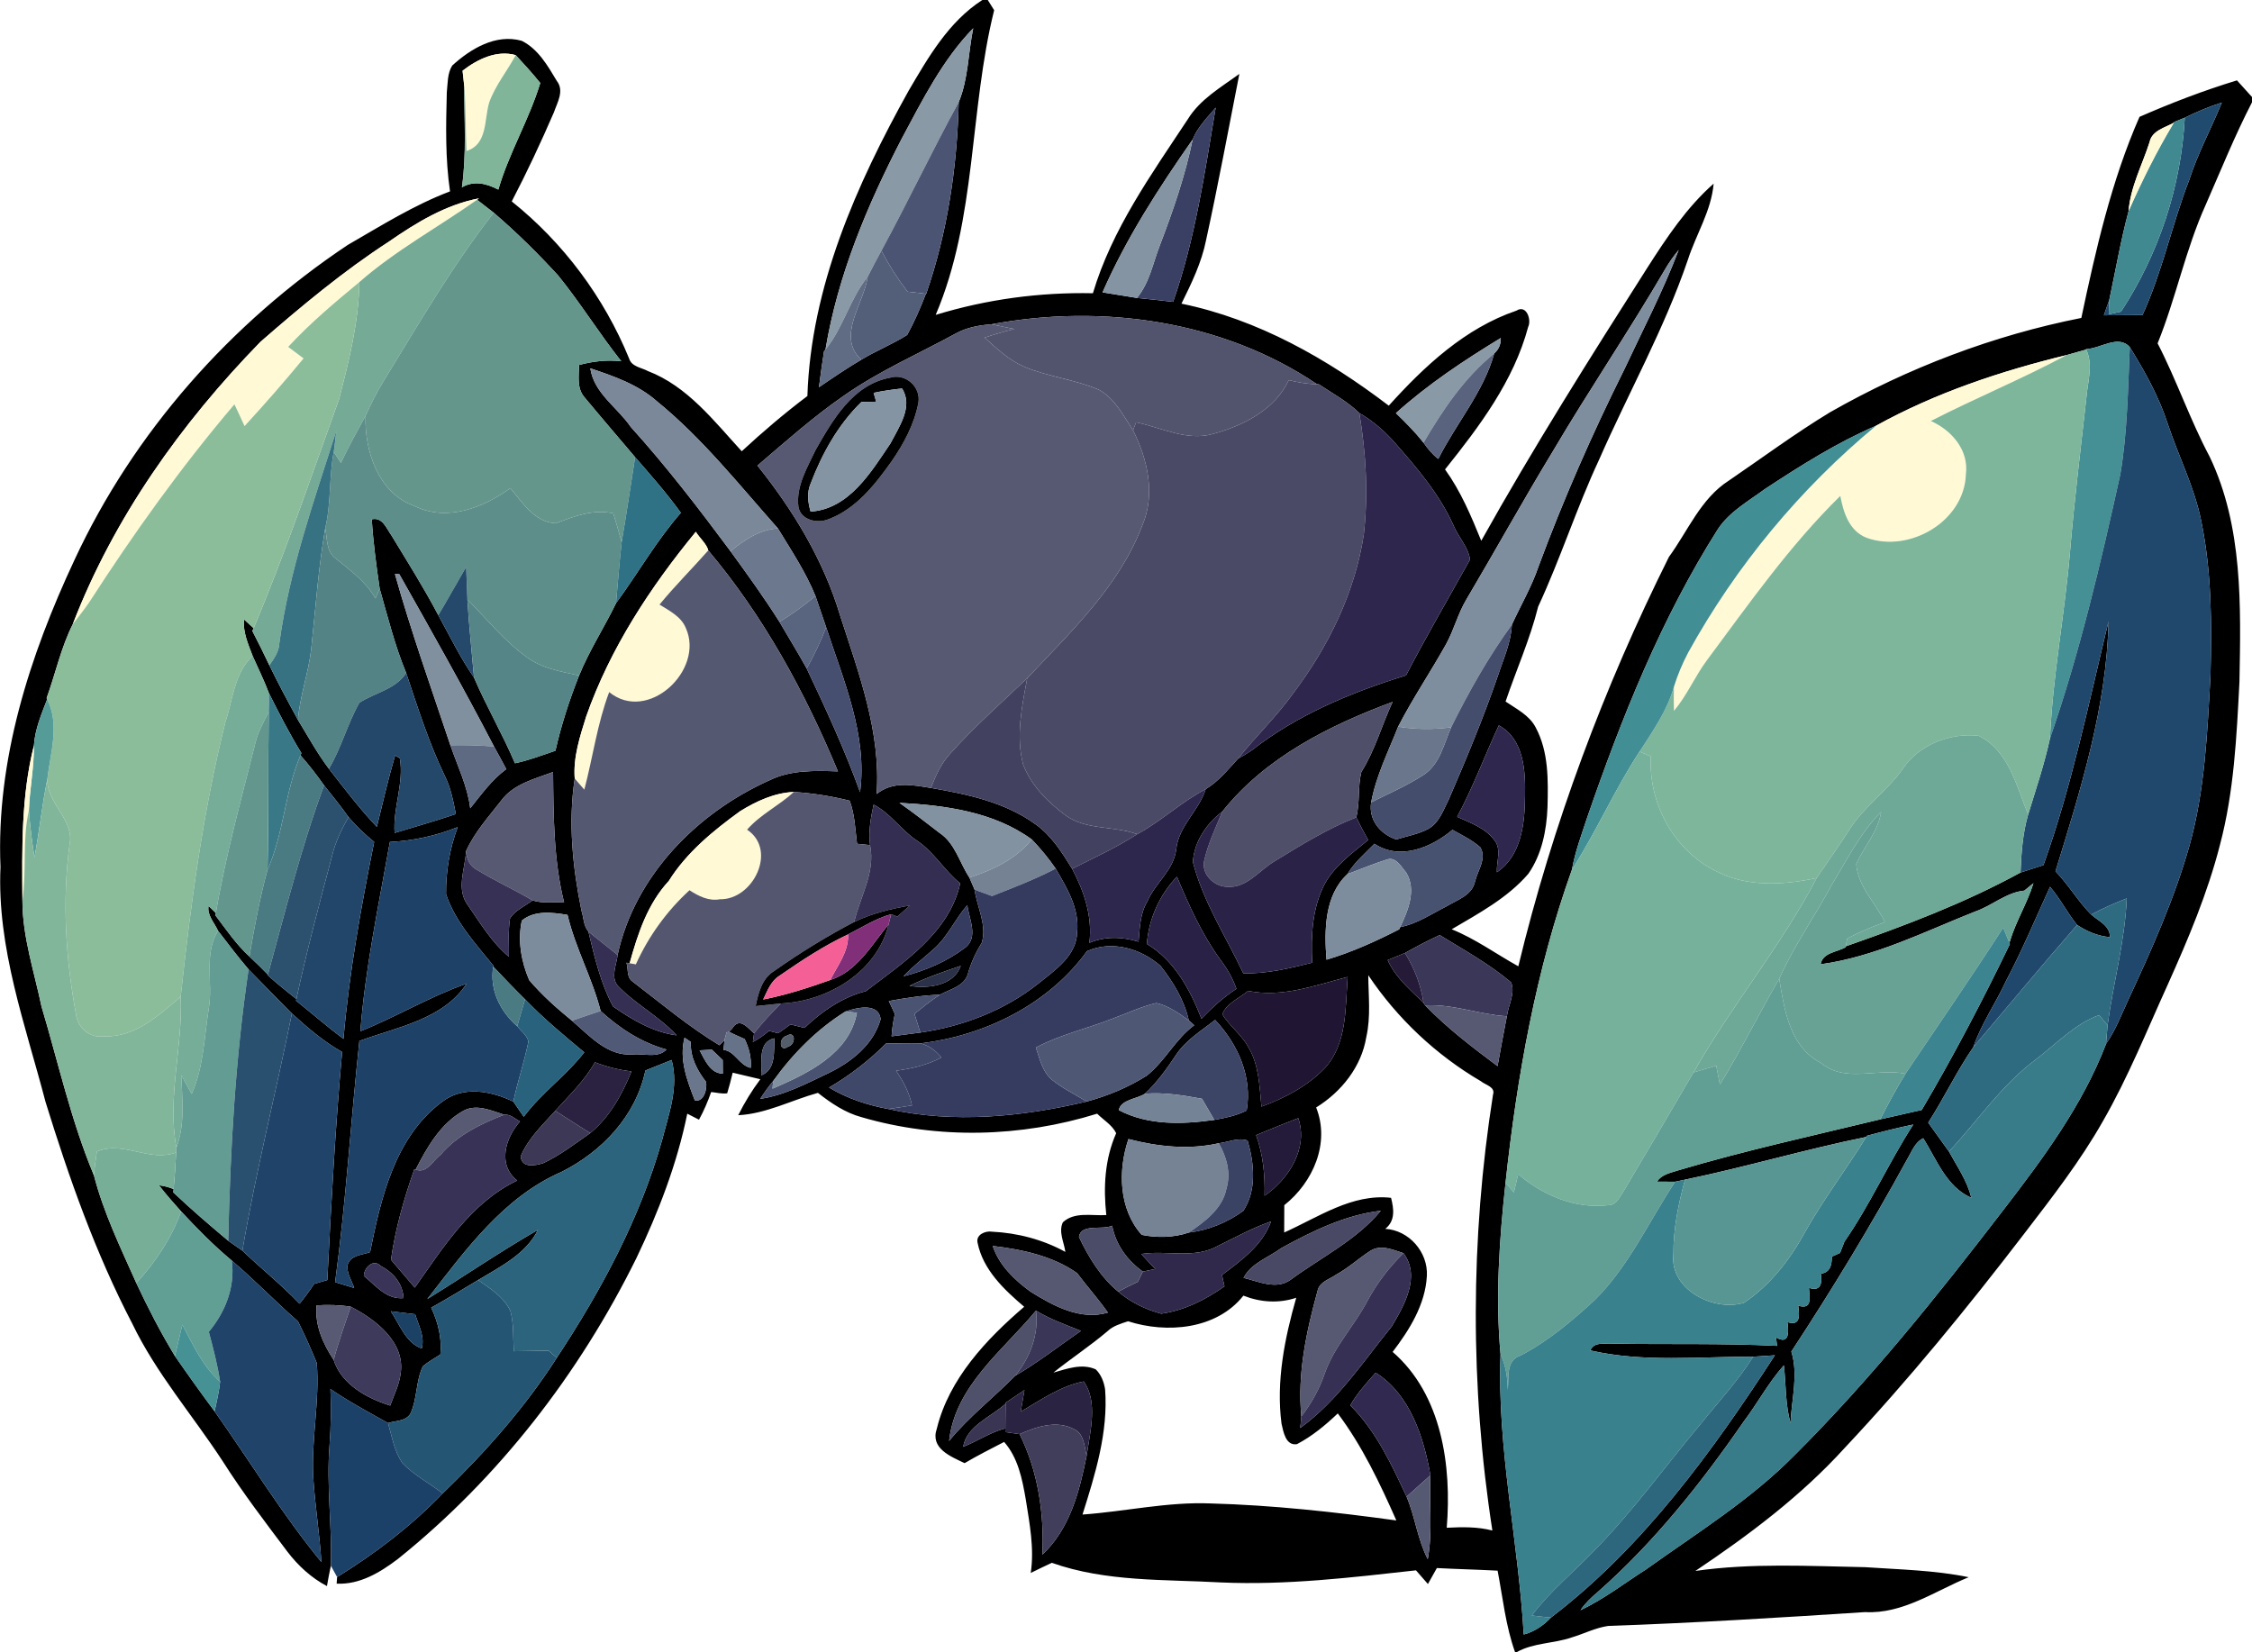 <?xml version="1.0" encoding="UTF-8" ?>
<!DOCTYPE svg PUBLIC "-//W3C//DTD SVG 1.1//EN" "http://www.w3.org/Graphics/SVG/1.1/DTD/svg11.dtd">
<svg width="413pt" height="303pt" viewBox="0 0 413 303" version="1.1" xmlns="http://www.w3.org/2000/svg">
<path fill="#000000" opacity="1.00" d=" M 180.15 0.00 L 181.15 0.00 C 181.44 0.47 182.03 1.40 182.32 1.87 C 177.74 20.30 179.14 40.03 171.60 57.75 C 180.93 54.89 190.68 53.58 200.43 53.78 C 203.93 42.03 211.16 31.97 217.84 21.86 C 220.09 18.20 223.91 16.02 227.29 13.55 C 225.29 23.71 223.40 33.90 221.19 44.02 C 220.37 48.14 218.52 51.95 216.67 55.69 C 230.72 58.58 243.39 65.79 254.69 74.40 C 261.23 67.15 268.68 60.18 278.11 56.97 C 279.94 55.80 280.91 58.65 280.25 59.97 C 277.60 69.88 271.32 78.20 265.01 86.09 C 267.89 90.09 269.80 94.64 271.65 99.18 C 281.18 82.12 291.61 65.60 302.10 49.12 C 305.64 43.60 309.31 38.05 314.27 33.68 C 313.84 38.67 311.05 42.97 309.54 47.65 C 305.22 60.34 298.63 72.07 293.26 84.31 C 289.14 93.13 286.19 102.43 282.09 111.25 C 280.60 117.22 278.08 122.85 276.11 128.66 C 278.10 130.02 280.47 131.17 281.63 133.41 C 284.03 137.88 283.93 143.11 283.80 148.03 C 283.64 152.29 282.75 156.72 280.28 160.26 C 276.46 164.70 271.20 167.50 266.23 170.43 C 270.58 172.18 274.37 174.96 278.45 177.22 C 284.72 151.24 294.16 126.02 306.07 102.14 C 309.56 97.37 311.90 91.43 317.06 88.14 C 323.23 83.93 329.24 79.47 335.63 75.60 C 349.94 67.45 365.54 61.51 381.70 58.31 C 384.35 45.81 387.20 33.19 392.37 21.43 C 398.20 18.88 404.14 16.60 410.24 14.74 C 411.15 15.76 412.07 16.77 413.00 17.79 L 413.00 18.76 C 409.84 24.88 407.27 31.27 404.51 37.56 C 400.81 45.76 399.06 54.65 395.69 62.97 C 399.19 69.75 401.64 77.00 405.22 83.73 C 411.37 96.56 410.95 111.15 410.70 125.03 C 410.18 135.06 409.71 145.20 407.12 154.96 C 404.86 163.80 401.29 172.24 397.56 180.55 C 393.73 188.97 390.28 197.59 385.66 205.62 C 381.50 212.97 376.30 219.64 371.17 226.33 C 360.80 239.85 350.02 253.08 338.34 265.51 C 330.34 274.33 320.78 281.50 310.92 288.11 C 321.25 286.63 331.69 287.22 342.07 287.42 C 348.40 287.86 354.80 287.97 361.04 289.26 C 354.87 291.78 348.97 296.04 342.03 295.66 C 326.33 296.68 310.62 297.65 294.90 298.20 C 292.58 298.54 290.47 299.64 288.25 300.30 C 284.94 301.45 281.26 301.26 278.15 303.00 L 277.85 303.00 C 276.12 298.18 275.61 293.06 274.65 288.06 C 270.94 287.86 267.22 287.78 263.51 287.58 C 262.96 288.55 262.41 289.53 261.87 290.51 C 261.14 289.67 260.41 288.84 259.68 288.00 C 247.81 289.32 235.90 290.75 223.93 290.22 C 213.56 289.64 202.82 290.14 192.90 286.62 C 191.60 287.22 190.31 287.84 189.03 288.48 C 189.71 283.94 188.81 279.40 188.11 274.93 C 187.47 271.24 186.70 267.35 184.15 264.45 C 181.71 265.71 179.26 266.95 176.90 268.34 C 174.32 267.10 170.54 265.63 171.81 262.00 C 174.05 252.86 180.88 245.63 187.83 239.66 C 184.13 236.51 180.28 232.88 179.28 227.92 C 178.93 226.44 180.73 225.69 181.92 225.89 C 186.62 226.12 191.25 227.33 195.38 229.60 C 195.14 227.83 194.09 225.93 194.92 224.17 C 197.08 222.17 200.23 223.02 202.89 222.84 C 202.33 217.75 202.60 212.57 204.70 207.83 C 203.98 206.34 202.38 205.41 201.21 204.25 C 187.24 208.59 172.04 208.99 157.97 204.88 C 154.99 204.07 152.40 202.31 150.00 200.43 C 145.12 201.78 140.51 204.27 135.38 204.53 C 136.54 202.22 137.89 200.00 139.44 197.93 C 137.75 197.53 136.06 197.13 134.37 196.73 C 134.07 198.00 133.74 199.26 133.36 200.51 C 132.38 200.65 131.39 200.37 130.42 200.28 C 129.81 202.02 129.08 203.73 128.19 205.35 C 127.65 205.08 126.58 204.53 126.04 204.25 C 124.17 213.45 120.76 222.27 116.72 230.72 C 106.25 251.93 91.46 271.07 72.99 285.90 C 69.73 288.37 65.99 290.65 61.74 290.44 C 61.76 290.13 61.80 289.53 61.82 289.23 C 68.85 284.90 75.45 279.85 81.19 273.89 C 88.99 266.35 96.25 258.18 102.11 249.02 C 110.27 236.65 117.39 223.42 121.42 209.10 C 122.65 204.31 124.52 199.38 123.17 194.40 C 121.56 195.04 119.96 195.68 118.36 196.33 C 116.60 204.69 110.43 211.17 102.98 214.93 C 92.30 219.56 85.31 229.37 78.36 238.25 C 85.15 234.05 91.75 229.53 98.67 225.55 C 96.43 230.02 91.78 232.29 87.69 234.76 C 84.84 236.47 81.99 238.20 79.08 239.83 C 80.35 242.52 81.06 245.43 80.76 248.42 C 79.67 249.10 78.55 249.75 77.56 250.56 C 76.23 253.30 76.55 256.55 75.25 259.30 C 74.38 260.69 72.54 260.53 71.17 260.99 C 67.60 258.99 63.99 257.06 60.60 254.75 C 60.73 258.16 60.70 261.59 60.44 265.00 C 59.84 272.38 60.91 279.76 60.68 287.15 C 60.40 288.38 60.19 289.64 59.96 290.89 C 57.07 289.37 54.65 287.13 52.68 284.54 C 48.61 279.13 44.50 273.75 40.87 268.03 C 35.36 259.58 28.65 251.88 24.25 242.74 C 17.51 229.80 12.65 216.00 8.35 202.09 C 4.66 187.96 -0.58 173.85 0.09 159.02 C -0.74 139.41 5.44 120.25 13.66 102.69 C 24.55 79.24 42.31 59.24 63.78 44.92 C 69.89 41.40 75.90 37.61 82.53 35.10 C 81.65 29.10 81.78 23.02 81.94 16.97 C 82.12 15.32 82.02 13.49 82.93 12.03 C 86.30 8.94 90.94 6.15 95.67 7.48 C 98.69 8.97 100.45 12.06 102.12 14.85 C 103.53 16.65 102.20 18.81 101.57 20.63 C 99.18 26.15 96.63 31.61 93.85 36.94 C 103.32 44.51 110.78 54.53 115.37 65.74 C 115.83 67.27 117.63 67.40 118.84 68.06 C 126.08 70.84 130.94 77.22 136.03 82.76 C 139.88 79.20 143.88 75.79 148.07 72.63 C 148.72 52.62 157.05 33.88 166.63 16.65 C 170.26 10.47 173.98 3.98 180.15 0.00 M 165.42 25.34 C 159.09 37.56 153.65 50.44 151.39 64.10 L 151.12 64.43 C 150.77 66.62 150.48 68.82 150.19 71.02 C 152.74 69.28 155.29 67.54 157.95 65.97 C 160.68 64.32 163.67 63.13 166.37 61.43 C 167.71 59.00 168.80 56.46 169.80 53.88 L 169.86 53.88 C 173.76 42.63 175.54 30.62 175.82 18.74 C 177.60 14.46 177.55 9.69 178.48 5.18 C 172.87 10.96 169.19 18.30 165.42 25.34 M 84.83 12.97 C 84.91 13.70 85.07 15.15 85.15 15.88 C 85.11 22.04 85.60 28.24 84.71 34.36 C 86.95 33.05 89.23 33.67 91.39 34.77 C 93.36 28.02 97.03 21.95 99.08 15.23 C 97.66 13.45 96.12 11.78 94.58 10.11 C 91.07 9.13 87.55 10.87 84.83 12.97 M 400.67 21.59 C 400.19 21.78 399.23 22.17 398.75 22.36 L 398.67 22.50 C 397.04 23.43 394.64 23.93 394.21 26.09 C 392.87 30.25 390.70 34.30 390.37 38.71 C 388.92 44.10 387.98 49.62 386.81 55.08 C 386.47 55.99 386.15 56.91 385.84 57.83 C 388.20 57.80 390.55 57.79 392.92 57.78 C 396.58 49.79 398.33 41.13 401.50 32.96 C 403.08 28.07 405.54 23.55 407.47 18.81 C 405.13 19.55 402.86 20.51 400.67 21.59 M 218.72 25.59 C 212.50 34.48 206.57 43.66 202.20 53.62 C 204.30 53.93 206.40 54.33 208.50 54.64 C 210.72 54.84 212.93 55.11 215.14 55.36 C 219.18 43.86 220.94 31.71 222.95 19.74 C 221.39 21.56 219.64 23.34 218.72 25.59 M 71.33 44.31 C 62.96 49.74 55.29 56.14 47.78 62.68 C 33.23 77.61 20.87 94.95 13.34 114.49 C 11.19 118.76 10.18 123.54 8.55 128.03 L 8.64 128.26 C 7.59 130.99 6.41 133.77 6.22 136.72 C 3.87 146.03 4.04 155.66 4.11 165.19 C 4.11 171.78 6.27 178.18 7.61 184.59 C 10.71 194.95 13.04 205.57 17.23 215.57 C 19.00 222.42 22.12 228.86 25.00 235.31 C 27.14 239.88 29.46 244.38 32.08 248.69 C 34.45 252.11 36.86 255.50 39.35 258.83 C 45.87 268.05 51.77 277.76 58.94 286.48 C 58.61 281.30 57.78 276.18 57.45 271.00 C 57.05 263.98 58.66 256.98 58.09 249.96 C 57.03 247.38 55.90 244.83 54.65 242.34 C 50.51 238.73 46.71 234.74 42.51 231.19 C 39.18 228.42 36.16 225.33 33.21 222.17 C 31.82 220.61 30.42 219.04 29.15 217.38 C 30.08 217.49 30.97 217.72 31.84 218.08 L 31.78 218.68 C 35.03 221.76 38.42 224.68 41.85 227.55 C 42.71 228.15 43.58 228.76 44.45 229.37 C 47.89 232.65 51.63 235.65 54.94 239.10 C 55.90 237.93 56.79 236.71 57.62 235.46 C 58.22 235.29 59.43 234.94 60.03 234.76 C 60.73 220.81 61.49 206.85 62.74 192.93 C 59.35 191.03 56.40 188.48 53.53 185.87 C 50.85 183.21 48.25 180.47 45.59 177.79 C 43.64 175.49 41.81 173.09 39.98 170.70 C 39.33 169.23 37.94 167.86 38.25 166.15 C 38.59 166.47 39.26 167.12 39.59 167.44 L 39.51 167.88 C 41.48 170.48 43.32 173.20 45.74 175.42 C 46.90 176.49 48.02 177.61 49.13 178.74 L 49.10 178.86 C 50.80 180.37 52.56 181.82 54.35 183.23 L 54.29 183.52 C 57.19 185.85 60.01 188.29 62.99 190.53 C 64.04 178.37 66.22 166.35 68.62 154.40 C 66.92 153.03 65.34 151.52 63.92 149.86 C 62.51 147.86 60.96 145.95 59.43 144.04 C 58.09 142.12 56.65 140.28 55.11 138.53 L 55.27 138.11 C 53.08 134.54 51.17 130.82 49.30 127.08 C 48.43 124.77 47.33 122.55 46.33 120.30 C 45.53 118.14 44.52 115.97 44.75 113.60 C 45.19 114.01 46.07 114.81 46.51 115.21 L 46.28 115.72 C 47.36 117.80 48.40 119.89 49.40 122.01 C 51.05 125.40 52.83 128.72 54.64 132.02 C 56.48 135.05 58.19 138.16 60.32 140.99 C 63.15 144.62 65.94 148.30 69.11 151.64 C 70.20 147.27 71.19 142.87 72.46 138.54 L 73.33 139.06 C 74.12 143.68 72.03 148.18 72.37 152.76 C 76.12 151.64 79.88 150.55 83.60 149.30 C 83.14 146.94 82.69 144.55 81.61 142.38 C 78.67 136.29 76.63 129.83 74.49 123.43 C 72.42 118.42 71.11 113.16 69.63 107.96 C 69.02 103.74 68.44 99.50 68.18 95.24 C 70.16 94.79 70.84 96.88 71.77 98.16 C 74.71 103.01 77.74 107.80 80.38 112.82 C 82.50 116.67 84.42 120.64 86.93 124.26 C 89.22 129.60 92.17 134.63 94.44 139.98 C 96.99 139.46 99.41 138.51 101.86 137.69 C 102.93 132.97 104.42 128.38 106.20 123.89 C 108.09 119.27 110.81 115.08 112.98 110.62 C 117.00 105.14 120.37 99.18 124.86 94.05 C 122.29 90.47 119.37 87.17 116.48 83.85 C 113.38 80.19 110.25 76.55 107.19 72.86 C 105.75 71.21 106.17 68.93 106.20 66.94 C 108.72 66.26 111.33 65.95 113.94 66.26 C 109.89 61.16 106.48 55.60 102.38 50.55 C 98.66 46.48 94.73 42.60 90.54 39.01 C 89.52 38.22 88.51 37.43 87.49 36.64 L 87.84 36.38 C 81.79 37.52 76.34 40.83 71.33 44.31 M 305.34 49.44 C 298.75 60.73 291.40 71.55 284.76 82.81 C 279.32 91.77 274.25 100.95 268.91 109.97 C 267.37 112.55 266.65 115.52 265.20 118.15 C 262.36 123.24 259.08 128.08 256.41 133.27 C 254.61 137.83 252.37 142.27 251.46 147.14 C 250.95 150.37 253.11 152.95 256.05 153.96 C 258.04 153.34 260.14 152.99 261.99 151.99 C 263.95 150.86 264.71 148.56 265.68 146.65 C 268.92 139.18 272.05 131.65 274.70 123.95 C 275.70 120.87 277.12 117.86 277.26 114.57 C 278.89 111.02 280.89 107.62 282.15 103.90 C 286.72 91.58 292.01 79.53 297.88 67.76 C 301.28 60.49 305.01 53.35 307.86 45.84 C 306.92 46.97 306.07 48.17 305.34 49.44 M 181.81 59.48 C 179.56 59.64 177.26 60.06 175.27 61.17 C 168.37 64.94 161.10 68.10 154.65 72.65 C 149.09 76.50 144.04 81.01 138.91 85.39 C 145.49 93.59 151.08 102.81 154.09 112.95 C 157.51 123.54 161.58 134.28 160.77 145.62 C 163.73 143.23 167.30 143.96 170.73 144.51 C 177.40 145.66 184.31 147.11 189.89 151.16 C 192.83 153.24 194.76 156.33 196.62 159.33 C 198.84 163.53 200.37 168.09 199.79 172.91 C 202.70 171.69 205.82 171.78 208.80 172.71 C 209.03 170.20 209.07 167.56 210.41 165.33 C 211.86 161.92 215.30 159.58 215.71 155.72 C 216.18 151.45 219.88 148.68 221.11 144.74 C 223.45 143.33 225.20 141.15 227.03 139.16 C 227.90 138.68 228.74 138.17 229.56 137.61 C 237.89 131.10 247.82 126.97 257.85 123.87 C 261.58 116.69 265.66 109.69 269.59 102.63 C 269.29 100.36 267.43 98.48 266.56 96.36 C 263.99 90.65 259.90 85.85 255.80 81.19 C 253.92 79.06 251.76 77.17 249.29 75.76 C 247.11 73.62 244.37 72.16 241.85 70.47 L 241.51 70.45 C 224.20 58.78 202.10 55.68 181.81 59.48 M 256.00 75.77 C 257.78 77.48 259.52 79.24 261.06 81.18 C 261.83 82.28 262.69 83.34 263.77 84.17 C 267.03 77.65 272.06 71.93 274.03 64.82 C 274.86 64.08 275.26 63.13 275.23 61.99 C 268.49 66.09 261.88 70.48 256.00 75.77 M 382.56 64.02 L 382.59 64.11 C 381.69 64.36 379.90 64.87 379.00 65.12 C 366.91 68.06 354.95 72.05 344.05 78.08 C 336.86 81.19 330.19 85.40 323.66 89.70 C 320.66 91.91 317.23 93.81 315.10 96.97 C 304.65 113.42 297.39 131.63 291.06 149.99 C 290.03 153.13 288.85 156.24 288.28 159.50 C 281.67 177.95 278.22 197.41 276.11 216.87 C 274.97 227.31 274.23 237.96 275.19 248.40 C 274.53 265.59 278.46 282.63 279.44 299.77 C 281.39 299.25 283.05 298.13 284.42 296.67 C 301.35 283.76 314.00 266.26 325.50 248.56 C 324.17 248.64 322.84 248.73 321.51 248.82 C 311.57 248.79 301.43 249.91 291.65 247.67 C 292.40 245.93 294.46 246.60 295.93 246.43 C 305.92 246.59 315.91 246.33 325.90 246.83 C 325.85 246.44 325.75 245.67 325.71 245.28 C 328.19 246.72 328.05 244.23 327.80 242.47 C 330.25 243.27 330.00 241.21 329.78 239.46 C 332.39 240.27 331.87 237.95 331.75 236.19 C 333.55 236.78 334.28 235.91 333.93 233.60 C 335.66 233.36 335.95 232.00 335.94 230.47 C 336.31 230.30 337.07 229.96 337.45 229.79 C 337.65 229.27 338.05 228.24 338.25 227.73 C 342.98 220.90 346.38 213.23 350.88 206.24 C 348.02 206.83 345.20 207.54 342.39 208.30 L 342.25 208.52 C 331.09 210.78 320.16 214.04 309.02 216.35 C 308.56 216.44 307.66 216.63 307.21 216.73 C 306.38 216.72 304.71 216.72 303.88 216.72 C 304.74 215.36 306.40 215.10 307.81 214.63 C 320.01 211.01 332.45 208.28 344.81 205.29 C 347.35 204.72 349.89 204.14 352.43 203.57 C 358.27 193.67 363.61 183.48 368.60 173.13 L 368.37 172.56 L 368.56 172.76 C 369.66 169.01 371.78 165.69 372.92 161.97 C 372.50 162.31 371.67 163.00 371.25 163.34 C 367.91 163.67 365.33 166.12 362.22 167.18 C 352.96 170.85 343.85 175.49 333.88 176.85 C 334.27 174.69 336.88 174.63 338.48 173.73 L 338.51 173.55 C 349.45 169.73 360.37 165.59 370.55 160.02 C 371.95 159.56 373.35 159.11 374.75 158.67 C 379.97 144.13 383.05 128.93 386.69 113.95 C 386.36 129.67 381.55 144.89 376.96 159.80 C 379.36 162.26 381.08 165.29 383.51 167.73 C 384.83 168.91 387.01 169.78 386.94 171.87 C 384.75 171.69 382.75 170.83 380.93 169.64 C 379.12 167.42 377.84 164.82 375.96 162.64 C 373.31 168.43 370.85 174.30 367.88 179.93 C 365.99 184.02 363.35 187.76 361.89 192.05 C 358.84 196.46 356.54 201.38 353.62 205.89 C 354.90 207.65 356.17 209.42 357.43 211.20 C 358.93 213.95 360.78 216.57 361.52 219.67 C 356.97 217.70 355.18 212.68 352.71 208.75 C 351.12 209.53 350.56 211.32 349.69 212.74 C 343.13 224.74 336.03 236.44 328.52 247.88 C 329.85 252.18 328.54 256.65 328.37 261.02 C 327.40 257.56 327.55 253.94 327.15 250.40 C 324.33 253.56 322.33 257.35 319.78 260.72 C 311.96 272.04 303.34 282.88 292.99 292.00 C 291.82 292.98 290.70 294.04 289.85 295.31 C 294.14 293.29 297.91 290.35 301.90 287.81 C 311.17 281.17 320.97 275.12 329.02 266.97 C 342.96 253.09 355.27 237.70 367.24 222.12 C 374.58 212.60 381.90 202.77 386.23 191.46 C 387.98 188.94 389.07 186.06 390.35 183.29 C 394.62 174.11 398.78 164.83 401.54 155.06 C 404.36 144.96 404.80 134.42 405.38 124.01 C 405.64 114.51 405.62 104.90 403.69 95.56 C 402.45 89.33 399.50 83.65 397.52 77.65 C 395.90 72.69 393.33 68.09 390.59 63.67 C 388.50 61.29 385.20 63.95 382.56 64.02 M 108.26 67.55 C 108.94 72.14 113.23 74.70 115.68 78.30 C 122.22 85.54 128.16 93.27 133.97 101.09 C 137.06 105.34 140.14 109.60 142.95 114.05 C 144.60 116.90 146.35 119.70 147.94 122.60 C 151.47 130.04 154.93 137.53 157.73 145.28 C 159.11 134.78 154.69 124.80 151.51 115.04 C 150.84 113.13 150.19 111.22 149.55 109.31 C 147.76 104.91 145.12 100.95 142.66 96.91 C 135.52 88.88 128.81 80.38 120.43 73.56 C 116.96 70.51 112.56 68.99 108.26 67.55 M 107.50 131.41 C 106.35 135.09 105.10 138.89 105.40 142.79 C 104.18 150.82 105.02 159.06 106.63 166.98 C 107.04 168.25 107.00 169.80 107.91 170.85 C 109.03 175.51 110.15 180.32 112.41 184.57 C 115.91 187.01 119.78 189.31 124.09 189.88 C 120.87 186.38 116.53 184.17 113.25 180.74 C 111.96 179.10 113.08 176.96 113.26 175.14 C 116.41 160.64 127.83 149.06 141.09 143.12 C 144.98 141.19 149.44 141.33 153.67 141.47 C 147.64 126.96 140.04 113.00 129.89 100.95 C 129.63 99.78 128.27 98.64 127.61 97.53 C 119.26 107.69 111.88 118.93 107.50 131.41 M 72.43 105.28 C 75.41 115.88 79.11 126.25 82.60 136.68 C 83.91 140.51 85.74 144.18 86.24 148.24 C 88.28 145.70 90.19 143.00 92.85 141.06 C 92.11 139.67 91.36 138.28 90.59 136.90 C 85.05 126.24 79.14 115.77 73.23 105.31 C 73.03 105.30 72.63 105.29 72.43 105.28 M 224.15 148.86 C 221.26 151.01 218.97 154.46 218.77 158.09 C 220.63 165.39 224.83 171.76 228.01 178.51 C 232.31 178.61 236.50 177.59 240.64 176.56 C 240.40 171.64 240.63 166.51 242.97 162.06 C 244.83 158.71 248.01 156.45 250.91 154.06 C 250.15 152.69 249.41 151.31 248.73 149.90 C 249.43 147.17 248.98 144.27 249.66 141.58 C 252.18 137.59 253.41 132.98 255.39 128.73 C 243.72 133.07 232.05 138.92 224.15 148.86 M 267.24 149.80 C 269.63 150.91 272.34 151.81 273.99 154.00 C 275.46 155.66 274.41 158.03 274.52 159.97 C 279.01 156.97 279.65 150.94 279.68 145.99 C 279.78 141.37 279.47 135.53 274.87 133.04 C 272.28 138.60 270.15 144.38 267.24 149.80 M 91.92 146.83 C 89.62 149.79 87.04 152.63 85.48 156.07 C 85.30 159.36 83.58 163.12 85.83 166.05 C 88.11 169.34 90.21 172.87 93.33 175.46 C 93.38 173.12 93.16 170.76 93.53 168.44 C 94.48 166.92 96.28 166.19 97.67 165.13 C 99.50 165.74 101.54 165.38 103.45 165.52 C 101.51 157.68 101.50 149.60 101.43 141.59 C 98.04 142.86 94.19 143.76 91.92 146.83 M 135.74 148.77 C 130.79 152.36 125.93 156.33 122.65 161.57 C 118.76 165.76 116.96 171.27 115.47 176.66 L 114.89 176.56 C 115.23 177.65 114.90 179.17 115.91 179.94 C 121.18 183.97 126.26 188.26 131.94 191.70 C 132.17 191.47 132.63 191.01 132.86 190.78 C 132.82 191.22 132.74 192.11 132.69 192.55 C 134.75 192.73 135.57 195.39 137.68 195.85 C 137.83 194.00 137.37 192.20 136.56 190.55 C 135.58 190.14 134.63 189.70 133.69 189.23 L 134.25 188.67 C 135.58 186.45 137.01 188.39 138.29 189.51 C 138.24 189.91 138.13 190.70 138.07 191.10 C 139.15 190.55 140.12 189.82 141.04 189.06 C 141.46 189.17 142.30 189.39 142.71 189.50 C 143.47 188.96 144.22 188.42 144.98 187.88 C 145.83 188.09 146.68 188.30 147.54 188.51 C 150.75 185.46 154.45 182.90 158.79 181.78 C 165.69 176.53 174.13 171.03 176.09 162.01 C 173.16 159.63 171.26 156.21 168.08 154.11 C 165.22 152.21 163.30 149.13 160.21 147.57 C 159.70 150.00 159.23 152.49 159.56 154.99 C 158.96 154.93 157.77 154.81 157.17 154.75 C 156.84 152.09 156.77 149.38 155.82 146.85 C 152.47 146.01 149.04 145.47 145.59 145.25 C 142.03 145.39 138.72 146.93 135.74 148.77 M 164.95 147.24 C 167.46 149.00 169.88 150.89 172.31 152.76 C 175.17 154.66 175.96 158.21 177.78 160.94 C 178.02 161.50 178.49 162.61 178.73 163.16 C 179.18 166.37 181.03 169.63 180.06 172.88 C 178.96 174.67 178.07 176.56 177.51 178.60 C 176.84 180.90 174.21 181.42 172.37 182.43 C 169.22 182.54 166.10 183.03 163.00 183.59 C 163.38 184.38 163.75 185.16 164.11 185.96 C 163.80 187.31 163.60 188.67 163.51 190.06 C 165.26 189.82 167.02 189.59 168.78 189.37 C 176.62 188.23 184.22 185.32 190.45 180.37 C 193.50 177.91 197.49 175.25 197.54 170.89 C 197.98 166.62 195.65 162.83 193.60 159.30 C 192.29 157.39 190.82 155.61 189.22 153.95 C 182.24 148.87 173.34 147.69 164.95 147.24 M 71.50 154.42 C 69.45 165.95 67.00 177.43 66.09 189.13 C 72.70 186.49 78.85 182.75 85.57 180.40 C 81.32 186.95 72.78 188.38 65.91 190.91 C 64.32 205.64 63.45 220.45 61.46 235.14 C 62.62 235.49 63.79 235.85 64.95 236.22 C 64.51 234.81 63.51 233.48 63.75 231.95 C 64.33 230.15 66.39 230.19 67.87 229.64 C 69.87 219.70 72.43 208.55 81.01 202.13 C 84.88 199.07 90.05 200.06 94.15 202.04 C 94.79 202.96 95.42 203.88 96.05 204.81 C 99.31 200.44 103.83 197.28 107.15 193.00 C 103.42 189.89 99.66 186.78 96.29 183.27 C 94.29 181.32 92.38 179.29 90.46 177.27 L 90.47 177.09 C 87.18 173.05 83.49 169.01 81.80 164.00 C 81.76 159.83 82.47 155.61 83.94 151.69 C 79.97 153.29 75.78 154.20 71.50 154.42 M 266.37 152.19 C 262.50 155.45 256.71 157.86 252.06 154.75 C 250.33 156.53 248.39 158.15 247.11 160.31 C 242.87 164.22 242.86 170.66 243.27 176.01 C 247.89 174.64 252.32 172.64 256.60 170.44 L 256.78 170.03 C 259.86 169.45 262.48 167.63 265.23 166.25 C 267.22 165.03 269.95 164.25 270.51 161.67 C 270.99 159.65 272.72 157.40 271.46 155.38 C 269.95 154.04 268.10 153.17 266.37 152.19 M 210.33 173.12 C 215.39 176.15 218.26 181.51 220.34 186.83 C 222.29 184.80 224.38 182.89 226.75 181.35 C 226.09 179.45 225.10 177.71 223.89 176.12 C 220.46 171.44 218.08 166.11 215.84 160.79 C 212.66 164.10 210.67 168.53 210.33 173.12 M 171.16 174.12 C 169.34 175.76 167.37 177.24 165.70 179.05 C 169.71 178.02 173.64 176.35 176.95 173.85 C 179.53 171.93 177.71 168.55 177.40 166.00 C 175.13 168.57 173.78 171.85 171.16 174.12 M 95.70 168.83 C 94.91 172.47 95.59 176.38 97.06 179.77 C 99.39 182.51 102.10 184.91 104.89 187.19 C 108.09 189.92 111.37 193.74 115.99 193.38 C 118.04 193.18 120.62 194.14 122.24 192.48 C 117.64 191.22 113.64 188.60 110.15 185.41 C 108.62 179.38 105.51 173.87 104.08 167.79 C 101.29 167.34 98.06 166.90 95.70 168.83 M 257.66 174.78 C 256.60 175.21 255.54 175.65 254.49 176.08 C 255.90 179.26 258.65 181.54 261.07 183.93 C 261.15 184.05 261.30 184.28 261.37 184.39 C 265.39 188.55 270.02 192.07 274.64 195.53 C 275.20 192.48 275.75 189.42 276.35 186.38 C 276.61 184.34 277.95 182.13 277.11 180.15 C 273.11 176.77 268.47 174.23 264.03 171.49 C 261.87 172.51 259.74 173.60 257.66 174.78 M 199.35 174.44 C 192.29 184.19 180.63 189.94 168.83 191.35 C 166.71 191.29 164.60 191.37 162.49 191.38 C 159.37 194.50 155.86 197.23 152.04 199.45 C 155.36 201.46 159.09 202.68 162.89 203.39 C 174.93 206.08 187.42 204.83 199.31 202.02 C 203.17 200.98 206.93 199.41 210.32 197.27 C 213.65 194.62 215.55 190.59 219.01 188.03 L 218.02 187.15 C 217.19 183.44 215.16 180.10 212.83 177.14 C 209.21 173.96 203.92 172.40 199.35 174.44 M 166.78 180.81 C 170.13 181.33 174.88 180.86 176.19 177.14 C 173.00 178.22 169.80 179.31 166.78 180.81 M 228.90 181.73 C 227.30 183.07 224.94 183.99 224.16 186.02 C 225.51 188.20 227.69 189.75 228.93 192.03 C 230.91 195.31 230.98 199.25 231.34 202.95 C 235.59 201.40 239.75 199.22 242.92 195.94 C 247.07 191.45 246.72 184.85 247.15 179.17 C 241.22 180.71 235.09 183.01 228.90 181.73 M 250.93 178.85 C 250.96 182.63 251.42 186.45 250.57 190.19 C 249.68 195.65 246.00 200.25 241.37 203.11 C 243.98 209.65 240.79 216.86 235.53 221.03 C 235.51 222.70 235.51 224.37 235.51 226.04 C 241.74 223.26 247.96 218.87 255.11 219.68 C 255.62 221.72 255.93 223.87 254.05 225.37 C 258.40 225.62 261.90 229.64 261.68 233.96 C 261.41 239.22 258.51 243.86 255.40 247.94 C 264.44 255.76 266.25 268.88 265.32 280.19 C 268.12 280.05 270.95 279.98 273.69 280.70 C 269.59 254.26 269.64 227.18 273.81 200.74 C 274.28 199.32 272.38 198.98 271.59 198.30 C 263.36 193.48 256.24 186.78 250.93 178.85 M 155.07 185.50 C 149.82 188.77 145.39 193.26 141.79 198.27 C 140.93 199.30 140.15 200.40 139.42 201.53 C 143.90 200.87 147.92 198.71 151.96 196.80 C 156.15 194.77 160.18 191.59 161.50 186.93 C 161.14 183.82 157.12 184.81 155.07 185.50 M 215.61 193.57 C 213.94 196.07 212.18 198.53 209.97 200.59 C 208.50 201.56 205.56 201.65 205.18 203.60 C 210.56 206.42 216.85 206.22 222.69 205.39 C 224.73 205.03 226.77 204.61 228.63 203.67 C 229.69 197.46 227.03 191.52 222.85 187.06 C 220.30 189.05 217.41 190.79 215.61 193.57 M 125.54 190.31 C 124.51 194.29 126.01 198.16 127.43 201.83 C 129.14 202.13 129.70 199.70 129.49 198.42 C 127.83 196.29 126.57 193.88 126.69 191.09 C 126.40 190.89 125.83 190.50 125.54 190.31 M 144.23 189.98 C 142.78 190.31 142.86 193.16 144.59 191.92 C 145.96 191.56 145.96 188.91 144.23 189.98 M 139.59 197.23 C 142.37 196.16 141.87 192.78 142.05 190.42 C 138.91 191.06 139.79 194.88 139.59 197.23 M 128.30 192.63 C 129.25 194.37 130.24 196.86 132.56 196.91 C 132.55 196.29 132.54 195.04 132.54 194.41 C 131.87 193.78 131.21 193.14 130.55 192.51 C 129.99 192.54 128.86 192.60 128.30 192.63 M 109.11 194.82 C 107.20 198.19 104.40 200.88 101.83 203.73 C 99.49 206.32 96.86 208.80 95.49 212.07 C 95.67 214.27 98.08 213.78 99.57 213.35 C 102.69 211.90 105.43 209.77 108.24 207.82 C 111.81 204.86 114.10 200.73 115.81 196.49 C 113.51 196.23 111.26 195.66 109.11 194.82 M 85.02 203.70 C 80.83 206.01 78.34 210.36 76.23 214.49 L 75.98 214.45 C 74.08 219.84 72.50 225.37 71.70 231.04 C 73.15 232.74 74.61 234.44 76.07 236.15 C 81.29 228.77 86.39 220.55 94.85 216.51 C 91.18 213.62 92.68 208.68 95.36 205.68 C 94.46 205.20 93.55 204.29 92.47 204.44 C 90.13 203.69 87.42 202.42 85.02 203.70 M 230.36 208.18 C 231.65 211.75 232.01 215.53 231.91 219.30 C 236.35 216.26 239.96 210.55 238.09 205.07 C 235.50 206.07 232.92 207.11 230.36 208.18 M 206.95 208.90 C 205.00 214.66 205.16 221.72 209.38 226.47 C 212.18 227.05 215.30 226.98 218.02 226.05 C 221.61 225.64 225.09 224.19 228.00 222.09 C 230.52 218.31 230.01 213.33 228.80 209.18 C 227.08 208.56 225.25 209.48 223.51 209.67 C 218.04 210.91 212.33 210.30 206.95 208.90 M 234.97 228.91 C 232.63 230.64 229.46 231.65 228.06 234.36 C 230.81 235.01 234.06 236.61 236.67 234.72 C 242.25 230.62 248.79 227.43 253.23 222.05 C 246.71 222.82 240.65 225.79 234.97 228.91 M 223.39 228.48 C 219.10 230.94 213.96 229.25 209.30 229.98 C 210.14 230.90 210.99 231.82 211.86 232.73 C 211.29 232.85 210.16 233.09 209.59 233.21 C 206.73 231.16 204.63 228.29 203.96 224.80 C 202.13 225.65 198.27 224.34 197.87 226.85 C 199.64 230.57 201.86 234.24 205.08 236.89 C 207.33 238.83 210.10 240.17 212.97 240.93 C 217.20 240.34 221.11 238.36 224.56 235.91 C 224.45 235.39 224.22 234.36 224.10 233.84 C 227.64 231.18 231.54 228.36 233.10 224.02 C 229.72 225.17 226.59 226.92 223.39 228.48 M 182.06 228.51 C 183.23 232.06 186.04 234.73 188.98 236.88 C 193.14 239.48 198.16 242.23 203.18 240.73 C 201.42 238.22 199.37 235.94 197.53 233.49 C 193.03 230.32 187.44 229.15 182.06 228.51 M 251.35 229.38 C 249.18 230.78 247.26 232.56 244.99 233.80 C 243.79 234.64 242.00 235.08 241.64 236.71 C 239.58 244.19 237.90 251.97 238.66 259.78 C 238.61 260.31 238.51 261.36 238.46 261.89 C 245.32 256.88 249.99 249.74 255.26 243.23 C 257.57 239.34 260.55 234.07 257.39 229.83 C 255.48 229.22 253.25 228.19 251.35 229.38 M 66.73 234.00 C 68.91 235.78 70.87 238.36 74.01 238.07 C 73.86 235.38 72.10 233.36 69.80 232.16 C 68.45 230.77 66.74 232.54 66.73 234.00 M 206.88 242.32 C 205.55 242.76 204.15 243.15 203.11 244.14 C 199.93 246.84 196.44 249.13 193.18 251.74 C 195.68 251.03 198.41 250.00 200.95 251.14 C 201.94 252.09 202.47 253.48 202.67 254.83 C 203.25 262.68 200.86 270.38 198.52 277.77 C 206.36 277.21 214.11 275.41 222.00 275.73 C 233.41 276.04 244.78 277.30 256.08 278.85 C 253.06 272.03 249.84 265.21 245.34 259.22 C 243.08 261.38 240.63 263.40 237.85 264.86 C 235.77 265.18 235.37 262.59 235.02 261.10 C 234.01 253.32 235.59 245.47 237.72 238.01 C 234.52 239.08 231.14 238.85 228.03 237.62 C 223.10 243.85 213.96 244.60 206.88 242.32 M 58.06 239.40 C 57.71 243.05 59.23 246.43 61.19 249.40 C 62.59 253.87 67.32 256.46 71.56 257.78 C 72.24 255.87 73.20 254.02 73.46 251.99 C 74.41 246.22 68.90 241.98 64.32 239.65 C 62.25 239.32 60.15 239.27 58.06 239.40 M 71.66 240.49 C 73.31 242.89 74.37 246.23 77.34 247.31 C 77.95 245.11 76.75 243.07 76.14 241.03 C 74.65 240.85 73.15 240.67 71.66 240.49 M 174.06 264.27 C 177.66 259.86 182.18 256.38 186.15 252.34 C 190.36 249.87 194.23 246.85 198.24 244.08 C 195.44 242.96 192.57 241.95 189.99 240.37 C 183.96 247.68 175.16 254.18 174.06 264.27 M 252.28 251.75 C 250.61 253.65 248.89 255.53 247.63 257.74 C 252.36 262.43 255.17 268.55 257.96 274.49 C 259.53 278.22 259.97 282.35 261.84 285.95 C 262.78 280.86 262.06 275.70 262.33 270.57 C 261.11 263.59 258.58 255.70 252.28 251.75 M 187.19 258.91 C 187.42 257.58 187.65 256.26 187.88 254.94 C 186.72 255.72 185.57 256.49 184.41 257.27 L 184.41 257.44 C 181.75 259.88 177.29 261.48 176.64 265.34 C 179.27 264.31 181.62 262.67 184.37 261.96 L 184.36 262.64 C 185.02 262.73 186.33 262.93 186.99 263.02 C 190.37 269.84 191.52 277.58 191.17 285.12 C 196.23 280.35 197.97 273.53 199.28 266.97 C 199.91 262.65 201.41 257.05 198.74 253.36 C 194.48 254.20 190.87 256.75 187.19 258.91 Z" />
<path fill="#8999a6" opacity="1.00" d=" M 165.42 25.34 C 169.19 18.30 172.87 10.96 178.48 5.18 C 177.55 9.69 177.60 14.46 175.82 18.74 C 170.90 27.72 166.53 36.99 161.64 45.98 C 160.78 47.57 159.93 49.16 159.12 50.77 C 155.85 54.82 154.66 60.10 151.39 64.10 C 153.65 50.44 159.09 37.56 165.42 25.34 Z" />
<path fill="#fffad5" opacity="1.00" d=" M 84.83 12.97 C 87.55 10.87 91.07 9.13 94.58 10.11 C 93.02 13.03 90.85 15.63 89.73 18.75 C 88.76 21.89 89.48 26.45 85.56 27.69 C 85.37 23.76 85.46 19.81 85.15 15.88 C 85.07 15.15 84.91 13.70 84.83 12.97 Z" />
<path fill="#80b59a" opacity="1.00" d=" M 94.58 10.11 C 96.12 11.78 97.66 13.45 99.08 15.23 C 97.03 21.95 93.36 28.02 91.39 34.77 C 89.23 33.67 86.95 33.05 84.71 34.36 C 85.60 28.24 85.11 22.04 85.15 15.88 C 85.46 19.81 85.37 23.76 85.56 27.69 C 89.48 26.45 88.76 21.89 89.73 18.75 C 90.85 15.63 93.02 13.03 94.58 10.11 Z" />
<path fill="#4b5573" opacity="1.00" d=" M 161.64 45.98 C 166.53 36.99 170.90 27.72 175.82 18.74 C 175.54 30.62 173.76 42.63 169.86 53.88 L 169.80 53.88 C 168.67 53.74 167.55 53.61 166.43 53.49 C 164.62 51.13 163.02 48.62 161.64 45.98 Z" />
<path fill="#214b6e" opacity="1.00" d=" M 400.67 21.59 C 402.86 20.51 405.13 19.55 407.47 18.81 C 405.54 23.55 403.08 28.07 401.50 32.96 C 398.33 41.13 396.58 49.79 392.92 57.78 C 390.55 57.79 388.20 57.80 385.84 57.83 C 386.15 56.91 386.47 55.99 386.81 55.08 C 386.79 55.72 386.75 57.00 386.73 57.64 C 387.29 57.52 388.42 57.27 388.98 57.15 C 395.90 46.59 400.01 34.22 400.67 21.59 Z" />
<path fill="#394063" opacity="1.00" d=" M 218.72 25.59 C 219.64 23.34 221.39 21.56 222.95 19.74 C 220.94 31.71 219.18 43.86 215.14 55.36 C 212.93 55.11 210.72 54.84 208.50 54.64 C 210.84 51.85 211.45 48.15 212.76 44.85 C 215.16 38.57 217.36 32.19 218.72 25.59 Z" />
<path fill="#408991" opacity="1.00" d=" M 398.75 22.36 C 399.23 22.17 400.19 21.78 400.67 21.59 C 400.01 34.22 395.90 46.59 388.98 57.15 C 388.42 57.27 387.29 57.52 386.73 57.64 C 386.75 57.00 386.79 55.72 386.81 55.08 C 387.98 49.62 388.92 44.10 390.37 38.71 C 392.83 33.15 395.53 27.71 398.67 22.50 L 398.75 22.36 Z" />
<path fill="#fffad5" opacity="1.00" d=" M 394.21 26.09 C 394.64 23.93 397.04 23.43 398.67 22.50 C 395.53 27.71 392.83 33.15 390.37 38.71 C 390.70 34.30 392.87 30.25 394.21 26.09 Z" />
<path fill="#8494a2" opacity="1.00" d=" M 218.72 25.59 C 217.36 32.19 215.16 38.57 212.76 44.85 C 211.45 48.15 210.84 51.85 208.50 54.64 C 206.40 54.33 204.30 53.93 202.20 53.62 C 206.57 43.66 212.50 34.48 218.72 25.59 Z" />
<path fill="#fffad5" opacity="1.00" d=" M 71.33 44.31 C 76.34 40.83 81.79 37.52 87.84 36.38 L 87.49 36.64 C 80.32 41.70 72.54 45.92 65.90 51.74 C 61.37 55.49 56.84 59.29 52.85 63.62 C 53.79 64.32 54.73 65.03 55.67 65.73 C 52.18 69.97 48.57 74.10 44.85 78.14 C 44.25 76.80 43.62 75.47 42.99 74.15 C 33.26 85.59 24.50 97.83 16.37 110.45 C 15.42 111.84 14.36 113.15 13.34 114.49 C 20.87 94.95 33.23 77.61 47.78 62.68 C 55.29 56.14 62.96 49.74 71.33 44.31 Z" />
<path fill="#75aa96" opacity="1.00" d=" M 65.90 51.74 C 72.54 45.92 80.32 41.70 87.49 36.64 C 88.51 37.43 89.52 38.22 90.54 39.01 C 83.03 48.62 76.90 59.19 70.54 69.57 C 69.20 71.71 68.07 73.98 67.03 76.27 C 65.48 79.13 63.89 81.95 62.52 84.90 C 62.20 84.39 61.54 83.38 61.21 82.88 C 61.39 81.58 61.54 80.29 61.68 79.00 C 57.59 91.83 53.03 104.64 51.22 118.04 C 51.15 119.57 50.24 120.80 49.40 122.01 C 48.40 119.89 47.36 117.80 46.28 115.72 L 46.51 115.21 C 52.32 101.46 57.09 87.30 62.16 73.27 C 63.99 66.22 65.80 59.06 65.90 51.74 Z" />
<path fill="#64968c" opacity="1.00" d=" M 90.54 39.01 C 94.73 42.60 98.66 46.48 102.38 50.55 C 106.48 55.60 109.89 61.16 113.94 66.26 C 111.33 65.95 108.72 66.26 106.20 66.94 C 106.17 68.93 105.75 71.21 107.19 72.86 C 110.25 76.55 113.38 80.19 116.48 83.85 C 115.65 89.04 114.91 94.25 114.01 99.43 C 113.54 97.66 113.00 95.90 112.47 94.15 C 108.78 93.34 105.33 94.66 101.95 95.97 C 98.08 95.81 95.84 92.20 93.60 89.53 C 88.65 93.10 81.98 95.73 76.08 92.83 C 69.38 90.45 66.86 82.80 67.03 76.27 C 68.07 73.98 69.20 71.71 70.54 69.57 C 76.90 59.19 83.03 48.62 90.54 39.01 Z" />
<path fill="#535e79" opacity="1.00" d=" M 159.12 50.77 C 159.93 49.16 160.78 47.57 161.64 45.98 C 163.02 48.62 164.62 51.13 166.43 53.49 C 167.55 53.61 168.67 53.74 169.80 53.88 C 168.80 56.46 167.71 59.00 166.37 61.43 C 163.67 63.13 160.68 64.32 157.95 65.97 C 153.32 61.66 158.45 55.68 159.12 50.77 Z" />
<path fill="#7f8e9e" opacity="1.00" d=" M 305.34 49.44 C 306.07 48.17 306.92 46.97 307.86 45.84 C 305.01 53.35 301.28 60.49 297.88 67.76 C 292.01 79.53 286.72 91.58 282.15 103.90 C 280.89 107.62 278.89 111.02 277.26 114.57 C 272.97 120.46 269.36 126.88 266.13 133.39 C 262.90 133.81 259.62 133.80 256.41 133.27 C 259.08 128.08 262.36 123.24 265.20 118.15 C 266.65 115.52 267.37 112.55 268.91 109.97 C 274.25 100.95 279.32 91.77 284.76 82.81 C 291.40 71.55 298.75 60.73 305.34 49.44 Z" />
<path fill="#606b84" opacity="1.00" d=" M 151.39 64.10 C 154.66 60.10 155.85 54.82 159.12 50.77 C 158.45 55.68 153.32 61.66 157.95 65.97 C 155.29 67.54 152.74 69.28 150.19 71.02 C 150.48 68.82 150.77 66.62 151.12 64.43 L 151.39 64.10 Z" />
<path fill="#8bbd9b" opacity="1.00" d=" M 52.85 63.62 C 56.84 59.29 61.37 55.49 65.90 51.74 C 65.80 59.06 63.99 66.22 62.16 73.27 C 57.09 87.30 52.32 101.46 46.51 115.21 C 46.07 114.81 45.19 114.01 44.75 113.60 C 44.52 115.97 45.53 118.14 46.33 120.30 C 42.98 123.43 42.72 128.25 41.36 132.36 C 37.21 148.90 34.97 165.86 33.14 182.79 C 29.09 186.22 24.74 190.30 19.03 190.06 C 16.47 190.43 14.24 188.50 13.94 186.01 C 12.04 175.77 11.38 165.24 12.76 154.89 C 13.69 150.32 8.59 147.44 8.68 142.89 C 9.23 138.09 11.01 132.84 8.64 128.26 L 8.55 128.03 C 10.18 123.54 11.19 118.76 13.34 114.49 C 14.36 113.15 15.42 111.84 16.37 110.45 C 24.50 97.83 33.26 85.59 42.99 74.15 C 43.62 75.47 44.25 76.80 44.85 78.14 C 48.57 74.10 52.18 69.97 55.67 65.73 C 54.73 65.03 53.79 64.32 52.85 63.62 Z" />
<path fill="#52536d" opacity="1.00" d=" M 181.81 59.48 C 202.10 55.68 224.20 58.78 241.51 70.45 C 239.76 70.45 238.04 70.12 236.35 69.72 C 233.78 75.17 227.97 78.09 222.41 79.59 C 217.60 80.94 212.97 78.40 208.35 77.45 C 208.21 77.82 207.93 78.55 207.79 78.92 C 206.02 76.25 204.48 73.10 201.57 71.50 C 197.14 69.57 192.22 69.12 187.78 67.24 C 185.01 66.02 182.79 63.92 180.58 61.92 C 182.36 61.31 184.18 60.80 186.02 60.34 C 184.61 60.04 183.21 59.76 181.81 59.48 Z" />
<path fill="#565971" opacity="1.00" d=" M 175.27 61.17 C 177.26 60.06 179.56 59.64 181.81 59.48 C 183.21 59.76 184.61 60.04 186.02 60.34 C 184.18 60.80 182.36 61.31 180.58 61.92 C 182.79 63.92 185.01 66.02 187.78 67.24 C 192.22 69.12 197.14 69.57 201.57 71.50 C 204.48 73.10 206.02 76.25 207.79 78.92 C 210.48 84.23 211.94 90.70 209.48 96.37 C 205.27 107.51 196.36 115.89 188.38 124.38 C 183.61 128.94 178.63 133.31 174.24 138.24 C 172.58 140.02 171.59 142.27 170.73 144.51 C 167.30 143.96 163.73 143.23 160.77 145.62 C 161.58 134.28 157.51 123.54 154.09 112.95 C 151.08 102.81 145.49 93.59 138.91 85.39 C 144.04 81.01 149.09 76.50 154.65 72.65 C 161.10 68.10 168.37 64.94 175.27 61.17 M 163.19 69.28 C 156.37 70.57 152.71 77.03 149.56 82.55 C 148.03 85.80 145.96 89.19 146.42 92.93 C 146.85 95.43 149.90 96.06 151.96 95.22 C 157.02 93.31 160.50 88.85 163.53 84.58 C 165.77 81.35 167.67 77.79 168.42 73.90 C 168.95 70.96 166.04 68.38 163.19 69.28 Z" />
<path fill="#8999a6" opacity="1.00" d=" M 256.00 75.77 C 261.88 70.48 268.49 66.09 275.23 61.99 C 275.26 63.13 274.86 64.08 274.03 64.82 C 268.56 69.24 264.59 75.17 261.06 81.18 C 259.52 79.24 257.78 77.48 256.00 75.77 Z" />
<path fill="#449094" opacity="1.00" d=" M 382.56 64.02 C 385.20 63.95 388.50 61.29 390.59 63.67 C 390.24 71.45 390.16 79.30 388.85 86.99 C 385.25 103.30 381.43 119.63 375.95 135.43 C 376.46 123.89 378.68 112.52 379.64 101.03 C 380.44 91.57 381.60 82.16 382.65 72.73 C 382.90 69.88 383.90 66.85 382.59 64.11 L 382.56 64.02 Z" />
<path fill="#20486c" opacity="1.00" d=" M 390.59 63.67 C 393.33 68.09 395.90 72.69 397.52 77.65 C 399.50 83.65 402.45 89.33 403.69 95.56 C 405.62 104.90 405.64 114.51 405.38 124.01 C 404.80 134.42 404.36 144.96 401.54 155.06 C 398.78 164.83 394.62 174.11 390.35 183.29 C 389.07 186.06 387.98 188.94 386.23 191.46 C 386.30 190.61 386.44 188.89 386.51 188.04 C 387.55 180.26 389.70 172.64 390.03 164.77 C 387.80 165.63 385.62 166.61 383.51 167.73 C 381.08 165.29 379.36 162.26 376.96 159.80 C 381.55 144.89 386.36 129.67 386.69 113.95 C 383.05 128.93 379.97 144.13 374.75 158.67 C 373.35 159.11 371.95 159.56 370.55 160.02 C 370.69 156.44 370.95 152.83 371.95 149.38 C 373.37 144.75 374.92 140.16 375.95 135.43 C 381.43 119.63 385.25 103.30 388.85 86.99 C 390.16 79.30 390.24 71.45 390.59 63.67 Z" />
<path fill="#59637e" opacity="1.00" d=" M 261.06 81.18 C 264.59 75.17 268.56 69.24 274.03 64.82 C 272.06 71.93 267.03 77.65 263.77 84.17 C 262.69 83.34 261.83 82.28 261.06 81.18 Z" />
<path fill="#fffad5" opacity="1.00" d=" M 344.05 78.08 C 354.95 72.05 366.91 68.06 379.00 65.12 C 370.86 69.49 362.30 73.00 354.10 77.21 C 357.90 78.90 361.09 82.54 360.53 86.95 C 360.27 95.63 350.16 101.47 342.33 98.63 C 339.14 97.40 338.07 94.00 337.50 90.95 C 328.25 100.02 320.80 110.65 313.10 121.00 C 310.85 123.99 309.42 127.51 306.99 130.36 C 306.95 128.89 306.94 127.42 306.98 125.96 C 307.66 123.78 308.55 121.66 309.62 119.64 C 318.38 103.80 330.10 89.63 344.05 78.08 Z" />
<path fill="#7eb69c" opacity="1.00" d=" M 379.00 65.12 C 379.90 64.87 381.69 64.36 382.59 64.11 C 383.90 66.85 382.90 69.88 382.65 72.73 C 381.60 82.16 380.44 91.57 379.64 101.03 C 378.68 112.52 376.46 123.89 375.95 135.43 C 374.92 140.16 373.37 144.75 371.95 149.38 C 369.79 144.17 368.40 137.68 362.89 134.95 C 357.73 134.33 351.88 136.57 348.95 141.01 C 346.08 145.08 341.82 147.93 339.16 152.17 C 337.23 155.17 335.17 158.08 333.16 161.03 C 326.96 162.37 320.16 162.74 314.40 159.62 C 306.81 155.70 302.30 147.19 302.75 138.73 C 302.06 138.43 301.37 138.13 300.69 137.84 C 303.11 134.06 305.76 130.34 306.98 125.96 C 306.94 127.42 306.95 128.89 306.99 130.36 C 309.42 127.51 310.85 123.99 313.10 121.00 C 320.80 110.65 328.25 100.02 337.50 90.95 C 338.07 94.00 339.14 97.40 342.33 98.63 C 350.16 101.47 360.27 95.63 360.53 86.95 C 361.09 82.54 357.90 78.90 354.10 77.21 C 362.30 73.00 370.86 69.49 379.00 65.12 Z" />
<path fill="#7a8899" opacity="1.00" d=" M 108.26 67.55 C 112.56 68.99 116.96 70.51 120.43 73.56 C 128.81 80.38 135.52 88.88 142.66 96.91 C 139.29 97.13 136.49 99.01 133.97 101.09 C 128.16 93.27 122.22 85.54 115.68 78.30 C 113.23 74.70 108.94 72.14 108.26 67.55 Z" />
<path fill="#000000" opacity="1.00" d=" M 163.19 69.28 C 166.04 68.38 168.95 70.96 168.42 73.90 C 167.67 77.79 165.77 81.35 163.53 84.58 C 160.50 88.85 157.02 93.31 151.96 95.22 C 149.90 96.06 146.85 95.43 146.42 92.93 C 145.96 89.19 148.03 85.80 149.56 82.55 C 152.71 77.03 156.37 70.57 163.19 69.28 M 160.22 72.05 L 160.68 73.67 C 160.00 73.68 158.65 73.71 157.98 73.72 C 153.71 77.87 150.75 83.20 148.65 88.73 C 147.95 90.37 148.17 92.16 148.66 93.83 C 155.73 93.35 159.74 86.59 163.31 81.31 C 164.85 78.32 167.54 74.56 165.43 71.25 C 163.68 71.43 161.94 71.69 160.22 72.05 Z" />
<path fill="#4a4a66" opacity="1.00" d=" M 236.35 69.72 C 238.04 70.12 239.76 70.45 241.51 70.45 L 241.85 70.47 C 244.37 72.16 247.11 73.62 249.29 75.76 C 250.52 83.10 250.95 90.61 250.11 98.02 C 248.50 108.65 243.62 118.59 237.19 127.12 C 234.13 131.40 230.29 135.04 227.03 139.16 C 225.20 141.15 223.45 143.33 221.11 144.74 C 216.64 147.05 212.97 150.61 208.54 152.99 C 204.24 151.39 199.19 152.32 195.35 149.48 C 192.13 147.08 189.12 144.05 187.65 140.25 C 186.25 135.01 187.42 129.59 188.38 124.38 C 196.36 115.89 205.27 107.51 209.48 96.37 C 211.94 90.70 210.48 84.23 207.79 78.92 C 207.93 78.55 208.21 77.82 208.35 77.45 C 212.97 78.40 217.60 80.94 222.41 79.59 C 227.97 78.09 233.78 75.17 236.35 69.72 Z" />
<path fill="#8494a2" opacity="1.00" d=" M 160.22 72.05 C 161.94 71.69 163.68 71.43 165.43 71.25 C 167.54 74.56 164.85 78.32 163.31 81.31 C 159.74 86.59 155.73 93.35 148.66 93.83 C 148.17 92.16 147.95 90.37 148.65 88.73 C 150.75 83.20 153.71 77.87 157.98 73.72 C 158.65 73.71 160.00 73.68 160.68 73.67 L 160.22 72.05 Z" />
<path fill="#2e264d" opacity="1.00" d=" M 249.29 75.76 C 251.76 77.17 253.92 79.06 255.80 81.19 C 259.90 85.85 263.99 90.65 266.56 96.36 C 267.43 98.48 269.29 100.36 269.59 102.63 C 265.66 109.69 261.58 116.69 257.85 123.87 C 247.82 126.97 237.89 131.10 229.56 137.61 C 228.74 138.17 227.90 138.68 227.03 139.16 C 230.29 135.04 234.13 131.40 237.19 127.12 C 243.62 118.59 248.50 108.65 250.11 98.02 C 250.95 90.61 250.52 83.10 249.29 75.76 Z" />
<path fill="#5d8e89" opacity="1.00" d=" M 62.52 84.90 C 63.89 81.95 65.48 79.13 67.03 76.27 C 66.86 82.80 69.38 90.45 76.08 92.83 C 81.98 95.73 88.65 93.10 93.60 89.53 C 95.84 92.20 98.08 95.81 101.95 95.97 C 105.33 94.66 108.78 93.34 112.47 94.15 C 113.00 95.90 113.54 97.66 114.01 99.43 C 113.59 103.15 113.32 106.89 112.98 110.62 C 110.81 115.08 108.09 119.27 106.20 123.89 C 102.86 123.16 99.33 122.59 96.53 120.46 C 92.43 117.51 89.28 113.50 85.72 109.96 C 85.63 107.97 85.57 105.97 85.49 103.98 C 83.77 106.92 82.14 109.90 80.38 112.82 C 77.74 107.80 74.71 103.01 71.77 98.16 C 70.84 96.88 70.16 94.79 68.18 95.24 C 68.44 99.50 69.02 103.74 69.63 107.96 C 69.44 108.41 69.05 109.30 68.85 109.74 C 67.11 106.67 64.24 104.62 61.58 102.43 C 59.81 101.17 60.02 98.75 59.65 96.85 C 60.75 92.26 60.32 87.50 61.21 82.88 C 61.54 83.38 62.20 84.39 62.52 84.90 Z" />
<path fill="#418e94" opacity="1.00" d=" M 323.66 89.70 C 330.19 85.40 336.86 81.19 344.05 78.08 C 330.10 89.63 318.38 103.80 309.62 119.64 C 308.55 121.66 307.66 123.78 306.98 125.96 C 305.76 130.34 303.11 134.06 300.69 137.84 C 296.11 144.81 292.78 152.49 288.28 159.50 C 288.85 156.24 290.03 153.13 291.06 149.99 C 297.39 131.63 304.65 113.42 315.10 96.97 C 317.23 93.81 320.66 91.91 323.66 89.70 Z" />
<path fill="#377283" opacity="1.00" d=" M 61.68 79.00 C 61.54 80.29 61.39 81.58 61.21 82.88 C 60.32 87.50 60.75 92.26 59.65 96.85 C 58.39 104.18 57.86 111.61 57.08 118.99 C 56.59 123.40 55.00 127.60 54.64 132.02 C 52.83 128.72 51.05 125.40 49.40 122.01 C 50.24 120.80 51.15 119.57 51.22 118.04 C 53.03 104.64 57.59 91.83 61.68 79.00 Z" />
<path fill="#2f7185" opacity="1.00" d=" M 116.48 83.85 C 119.37 87.17 122.29 90.47 124.86 94.05 C 120.37 99.18 117.00 105.14 112.98 110.62 C 113.32 106.89 113.59 103.15 114.01 99.43 C 114.91 94.25 115.65 89.04 116.48 83.85 Z" />
<path fill="#538385" opacity="1.00" d=" M 57.08 118.99 C 57.86 111.61 58.39 104.18 59.65 96.85 C 60.02 98.75 59.81 101.17 61.58 102.43 C 64.24 104.62 67.11 106.67 68.85 109.74 C 69.05 109.30 69.44 108.41 69.63 107.96 C 71.11 113.16 72.42 118.42 74.49 123.43 C 72.50 126.47 68.75 127.02 65.91 128.88 C 63.71 132.75 62.61 137.15 60.32 140.99 C 58.19 138.16 56.48 135.05 54.64 132.02 C 55.00 127.60 56.59 123.40 57.08 118.99 Z" />
<path fill="#6b788e" opacity="1.00" d=" M 133.97 101.09 C 136.49 99.01 139.29 97.13 142.66 96.91 C 145.12 100.95 147.76 104.91 149.55 109.31 C 147.46 111.04 145.27 112.65 142.95 114.05 C 140.14 109.60 137.06 105.34 133.97 101.09 Z" />
<path fill="#fffad5" opacity="1.00" d=" M 107.50 131.41 C 111.88 118.93 119.26 107.69 127.61 97.53 C 128.27 98.64 129.63 99.78 129.89 100.95 C 126.94 104.29 123.78 107.43 120.95 110.88 C 122.78 112.03 124.92 113.07 125.78 115.19 C 129.25 122.89 118.81 132.72 111.72 126.93 C 109.53 132.72 108.73 138.87 107.16 144.82 C 106.72 144.32 105.84 143.30 105.40 142.79 C 105.10 138.89 106.35 135.09 107.50 131.41 Z" />
<path fill="#555871" opacity="1.00" d=" M 120.95 110.88 C 123.78 107.43 126.94 104.29 129.89 100.95 C 140.04 113.00 147.64 126.96 153.67 141.47 C 149.44 141.33 144.98 141.19 141.09 143.12 C 127.83 149.06 116.41 160.64 113.26 175.14 C 111.49 173.69 109.67 172.31 107.91 170.85 C 107.00 169.80 107.04 168.25 106.63 166.98 C 105.02 159.06 104.18 150.82 105.40 142.79 C 105.84 143.30 106.72 144.32 107.16 144.82 C 108.73 138.87 109.53 132.72 111.72 126.93 C 118.81 132.72 129.25 122.89 125.78 115.19 C 124.92 113.07 122.78 112.03 120.95 110.88 Z" />
<path fill="#24496b" opacity="1.00" d=" M 80.38 112.82 C 82.14 109.90 83.77 106.92 85.49 103.98 C 85.57 105.97 85.63 107.97 85.72 109.96 C 86.00 114.74 86.52 119.49 86.93 124.26 C 84.42 120.64 82.50 116.67 80.38 112.82 Z" />
<path fill="#81909f" opacity="1.00" d=" M 72.43 105.28 C 72.63 105.29 73.03 105.30 73.23 105.31 C 79.14 115.77 85.05 126.24 90.59 136.90 C 87.93 136.72 85.26 136.61 82.60 136.68 C 79.11 126.25 75.41 115.88 72.43 105.28 Z" />
<path fill="#59647e" opacity="1.00" d=" M 149.55 109.31 C 150.19 111.22 150.84 113.13 151.51 115.04 C 150.51 117.65 149.32 120.17 147.94 122.60 C 146.35 119.70 144.60 116.90 142.95 114.05 C 145.27 112.65 147.46 111.04 149.55 109.31 Z" />
<path fill="#558586" opacity="1.00" d=" M 85.72 109.96 C 89.28 113.50 92.43 117.51 96.53 120.46 C 99.33 122.59 102.86 123.16 106.20 123.89 C 104.42 128.38 102.93 132.97 101.86 137.69 C 99.41 138.51 96.99 139.46 94.44 139.98 C 92.17 134.63 89.22 129.60 86.93 124.26 C 86.52 119.49 86.00 114.74 85.72 109.96 Z" />
<path fill="#464f6f" opacity="1.00" d=" M 151.51 115.04 C 154.69 124.80 159.11 134.78 157.73 145.28 C 154.93 137.53 151.47 130.04 147.94 122.60 C 149.32 120.17 150.51 117.65 151.51 115.04 Z" />
<path fill="#444d6c" opacity="1.00" d=" M 266.13 133.39 C 269.36 126.88 272.97 120.46 277.26 114.57 C 277.12 117.86 275.70 120.87 274.70 123.95 C 272.05 131.65 268.92 139.18 265.68 146.65 C 264.71 148.56 263.95 150.86 261.99 151.99 C 260.14 152.99 258.04 153.34 256.05 153.96 C 253.11 152.95 250.95 150.37 251.46 147.14 C 254.71 145.51 258.08 144.07 261.13 142.07 C 264.08 140.11 264.79 136.42 266.13 133.39 Z" />
<path fill="#75ad98" opacity="1.00" d=" M 41.36 132.36 C 42.72 128.25 42.98 123.43 46.33 120.30 C 47.33 122.55 48.43 124.77 49.30 127.08 C 49.33 128.23 49.32 129.39 49.28 130.55 C 48.39 132.32 47.40 134.07 46.90 136.00 C 44.28 146.44 41.39 156.82 39.59 167.44 C 39.26 167.12 38.59 166.47 38.25 166.15 C 37.94 167.86 39.33 169.23 39.98 170.70 C 37.29 175.08 39.12 180.24 38.28 185.01 C 37.45 190.25 37.35 195.71 35.15 200.63 C 34.51 199.47 33.87 198.32 33.24 197.16 C 33.41 201.61 33.97 206.21 32.35 210.47 C 30.63 201.24 33.54 192.06 33.14 182.79 C 34.97 165.86 37.21 148.90 41.36 132.36 Z" />
<path fill="#24486a" opacity="1.00" d=" M 74.49 123.43 C 76.63 129.83 78.67 136.29 81.61 142.38 C 82.69 144.55 83.14 146.94 83.60 149.30 C 79.88 150.55 76.12 151.64 72.37 152.76 C 72.03 148.18 74.12 143.68 73.33 139.06 L 72.46 138.54 C 71.19 142.87 70.20 147.27 69.11 151.64 C 65.94 148.30 63.15 144.62 60.32 140.99 C 62.61 137.15 63.71 132.75 65.91 128.88 C 68.75 127.02 72.50 126.47 74.49 123.43 Z" />
<path fill="#434160" opacity="1.00" d=" M 174.24 138.24 C 178.63 133.31 183.61 128.94 188.38 124.38 C 187.42 129.59 186.25 135.01 187.65 140.25 C 189.12 144.05 192.13 147.08 195.35 149.48 C 199.19 152.32 204.24 151.39 208.54 152.99 C 204.74 155.43 200.65 157.32 196.62 159.33 C 194.76 156.33 192.83 153.24 189.89 151.16 C 184.31 147.11 177.40 145.66 170.73 144.51 C 171.59 142.27 172.58 140.02 174.24 138.24 Z" />
<path fill="#397987" opacity="1.00" d=" M 49.30 127.08 C 51.17 130.82 53.08 134.54 55.27 138.11 L 55.11 138.53 C 52.22 145.28 52.06 152.82 49.06 159.51 C 49.29 149.86 49.15 140.20 49.28 130.55 C 49.32 129.39 49.33 128.23 49.30 127.08 Z" />
<path fill="#559c98" opacity="1.00" d=" M 6.22 136.72 C 6.41 133.77 7.59 130.99 8.64 128.26 C 11.01 132.84 9.23 138.09 8.68 142.89 C 7.71 147.63 7.22 152.45 6.33 157.20 C 5.85 154.36 5.51 151.49 5.30 148.62 C 5.44 144.64 6.26 140.71 6.22 136.72 Z" />
<path fill="#4f4f69" opacity="1.00" d=" M 224.15 148.86 C 232.05 138.92 243.72 133.07 255.39 128.73 C 253.41 132.98 252.18 137.59 249.66 141.58 C 248.98 144.27 249.43 147.17 248.73 149.90 C 243.47 151.96 238.64 154.96 233.83 157.90 C 230.98 159.54 228.68 162.92 225.07 162.64 C 222.73 162.62 220.38 160.43 220.81 157.99 C 221.49 154.81 222.93 151.86 224.15 148.86 Z" />
<path fill="#63978e" opacity="1.00" d=" M 46.90 136.00 C 47.40 134.07 48.39 132.32 49.28 130.55 C 49.15 140.20 49.29 149.86 49.06 159.51 C 47.64 164.74 46.64 170.08 45.74 175.42 C 43.32 173.20 41.48 170.48 39.51 167.88 L 39.59 167.44 C 41.39 156.82 44.28 146.44 46.90 136.00 Z" />
<path fill="#69768b" opacity="1.00" d=" M 251.46 147.14 C 252.37 142.27 254.61 137.83 256.41 133.27 C 259.62 133.80 262.90 133.81 266.13 133.39 C 264.79 136.42 264.08 140.11 261.13 142.07 C 258.08 144.07 254.71 145.51 251.46 147.14 Z" />
<path fill="#2f274e" opacity="1.00" d=" M 267.24 149.80 C 270.15 144.38 272.28 138.60 274.87 133.04 C 279.47 135.53 279.78 141.37 279.68 145.99 C 279.65 150.94 279.01 156.97 274.52 159.97 C 274.41 158.03 275.46 155.66 273.99 154.00 C 272.34 151.81 269.63 150.91 267.24 149.80 Z" />
<path fill="#6ea897" opacity="1.00" d=" M 348.95 141.01 C 351.88 136.57 357.73 134.33 362.89 134.95 C 368.40 137.68 369.79 144.17 371.95 149.38 C 370.95 152.83 370.69 156.44 370.55 160.02 C 360.37 165.59 349.45 169.73 338.51 173.55 C 338.57 173.20 338.69 172.51 338.75 172.16 C 340.96 170.92 343.32 170.00 345.69 169.11 C 343.94 165.57 340.67 162.51 340.42 158.42 C 341.92 155.22 344.42 152.48 344.99 148.89 C 341.23 152.67 338.82 157.50 336.08 162.02 C 332.92 167.90 329.03 173.39 326.29 179.50 C 322.59 185.93 319.28 192.58 315.42 198.92 C 315.19 197.76 314.96 196.61 314.74 195.45 C 313.35 195.87 311.96 196.27 310.58 196.68 C 317.52 184.44 326.63 173.53 333.16 161.03 C 335.17 158.08 337.23 155.17 339.16 152.17 C 341.82 147.93 346.08 145.08 348.95 141.01 Z" />
<path fill="#5e6982" opacity="1.00" d=" M 82.60 136.68 C 85.26 136.61 87.93 136.72 90.59 136.90 C 91.36 138.28 92.11 139.67 92.85 141.06 C 90.19 143.00 88.28 145.70 86.24 148.24 C 85.74 144.18 83.91 140.51 82.60 136.68 Z" />
<path fill="#fffad5" opacity="1.00" d=" M 6.22 136.72 C 6.26 140.71 5.44 144.64 5.30 148.62 C 4.05 154.07 4.92 159.69 4.11 165.19 C 4.04 155.66 3.87 146.03 6.22 136.72 Z" />
<path fill="#75b19b" opacity="1.00" d=" M 288.28 159.50 C 292.78 152.49 296.11 144.81 300.69 137.84 C 301.37 138.13 302.06 138.43 302.75 138.73 C 302.30 147.19 306.81 155.70 314.40 159.62 C 320.16 162.74 326.96 162.37 333.16 161.03 C 326.63 173.53 317.52 184.44 310.58 196.68 C 306.30 204.01 302.00 211.33 297.66 218.62 C 296.98 219.59 296.43 220.99 295.04 221.02 C 288.97 221.79 282.99 219.24 278.42 215.36 C 278.16 216.47 277.89 217.59 277.63 218.71 C 277.12 218.09 276.62 217.48 276.11 216.87 C 278.22 197.41 281.67 177.95 288.28 159.50 Z" />
<path fill="#4b7b82" opacity="1.00" d=" M 49.06 159.51 C 52.06 152.82 52.22 145.28 55.11 138.53 C 56.65 140.28 58.09 142.12 59.43 144.04 C 55.24 155.38 52.33 167.10 49.13 178.74 C 48.02 177.61 46.90 176.49 45.74 175.42 C 46.64 170.08 47.64 164.74 49.06 159.51 Z" />
<path fill="#565971" opacity="1.00" d=" M 91.92 146.83 C 94.19 143.76 98.04 142.86 101.43 141.59 C 101.50 149.60 101.51 157.68 103.45 165.52 C 101.54 165.38 99.50 165.74 97.67 165.13 C 94.35 163.15 90.81 161.58 87.53 159.56 C 86.16 158.88 85.54 157.53 85.48 156.07 C 87.04 152.63 89.62 149.79 91.92 146.83 Z" />
<path fill="#82b69a" opacity="1.00" d=" M 6.33 157.20 C 7.22 152.45 7.71 147.63 8.68 142.89 C 8.59 147.44 13.69 150.32 12.76 154.89 C 11.38 165.24 12.04 175.77 13.94 186.01 C 14.24 188.50 16.47 190.43 19.03 190.06 C 24.74 190.30 29.09 186.22 33.14 182.79 C 33.54 192.06 30.63 201.24 32.35 210.47 L 32.31 211.36 C 27.34 213.21 22.71 209.14 17.77 211.18 C 17.55 212.64 17.34 214.10 17.23 215.57 C 13.04 205.57 10.71 194.95 7.61 184.59 C 6.27 178.18 4.11 171.78 4.11 165.19 C 4.92 159.69 4.05 154.07 5.30 148.62 C 5.51 151.49 5.85 154.36 6.33 157.20 Z" />
<path fill="#2b516f" opacity="1.00" d=" M 59.43 144.04 C 60.96 145.95 62.51 147.86 63.92 149.86 C 62.62 152.09 61.50 154.44 60.90 156.97 C 58.58 165.68 56.25 174.41 54.35 183.23 C 52.56 181.82 50.80 180.37 49.10 178.86 L 49.13 178.74 C 52.33 167.10 55.24 155.38 59.43 144.04 Z" />
<path fill="#fffad5" opacity="1.00" d=" M 135.74 148.77 C 138.72 146.93 142.03 145.39 145.59 145.25 C 142.88 147.75 139.44 149.36 137.01 152.16 C 142.64 155.93 138.09 165.05 132.04 164.92 C 129.98 165.31 128.11 164.35 126.45 163.27 C 122.27 167.09 118.95 171.71 116.61 176.86 C 116.33 176.81 115.75 176.71 115.47 176.66 C 116.96 171.27 118.76 165.76 122.65 161.57 C 125.93 156.33 130.79 152.36 135.74 148.77 Z" />
<path fill="#54566f" opacity="1.00" d=" M 145.59 145.25 C 149.04 145.47 152.47 146.01 155.82 146.85 C 156.77 149.38 156.84 152.09 157.17 154.75 C 157.77 154.81 158.96 154.93 159.56 154.99 C 160.59 159.97 157.75 164.39 156.66 169.08 C 151.57 171.75 146.66 174.78 141.96 178.09 C 139.73 179.47 139.07 182.12 138.58 184.52 C 140.12 184.36 141.65 184.20 143.19 184.04 C 141.49 185.80 139.78 187.56 138.29 189.51 C 137.01 188.39 135.58 186.45 134.25 188.67 L 133.69 189.23 L 133.24 189.35 C 133.14 189.71 132.95 190.42 132.86 190.78 C 132.63 191.01 132.17 191.47 131.94 191.70 C 126.26 188.26 121.18 183.97 115.91 179.94 C 114.90 179.17 115.23 177.65 114.89 176.56 L 115.47 176.66 C 115.75 176.71 116.33 176.81 116.61 176.86 C 118.95 171.71 122.27 167.09 126.45 163.27 C 128.11 164.35 129.98 165.31 132.04 164.92 C 138.09 165.05 142.64 155.93 137.01 152.16 C 139.44 149.36 142.88 147.75 145.59 145.25 Z" />
<path fill="#2e274d" opacity="1.00" d=" M 208.54 152.99 C 212.97 150.61 216.64 147.05 221.11 144.74 C 219.88 148.68 216.18 151.45 215.71 155.72 C 215.30 159.58 211.86 161.92 210.41 165.33 C 209.07 167.56 209.03 170.20 208.80 172.71 C 205.82 171.78 202.70 171.69 199.79 172.91 C 200.37 168.09 198.84 163.53 196.62 159.33 C 200.65 157.32 204.74 155.43 208.54 152.99 Z" />
<path fill="#8292a0" opacity="1.00" d=" M 164.95 147.24 C 173.34 147.69 182.24 148.87 189.22 153.95 C 186.29 157.55 182.11 159.56 177.78 160.94 C 175.96 158.21 175.17 154.66 172.31 152.76 C 169.88 150.89 167.46 149.00 164.95 147.24 Z" />
<path fill="#342e52" opacity="1.00" d=" M 160.21 147.57 C 163.30 149.13 165.22 152.21 168.08 154.11 C 171.26 156.21 173.16 159.63 176.09 162.01 C 174.13 171.03 165.69 176.53 158.79 181.78 C 154.45 182.90 150.75 185.46 147.54 188.51 C 146.68 188.30 145.83 188.09 144.98 187.88 C 144.22 188.42 143.47 188.96 142.71 189.50 C 142.30 189.39 141.46 189.17 141.04 189.06 C 140.12 189.82 139.15 190.55 138.07 191.10 C 138.13 190.70 138.24 189.91 138.29 189.51 C 139.78 187.56 141.49 185.80 143.19 184.04 C 151.81 183.65 160.84 178.26 162.97 169.51 C 163.08 169.05 163.31 168.13 163.42 167.67 C 163.70 167.77 164.27 167.98 164.56 168.09 C 165.33 167.41 166.10 166.74 166.87 166.07 C 163.37 166.67 159.88 167.53 156.66 169.08 C 157.75 164.39 160.59 159.97 159.56 154.99 C 159.23 152.49 159.70 150.00 160.21 147.57 Z" />
<path fill="#2b2248" opacity="1.00" d=" M 218.77 158.09 C 218.97 154.46 221.26 151.01 224.15 148.86 C 222.93 151.86 221.49 154.81 220.81 157.99 C 220.38 160.43 222.73 162.62 225.07 162.64 C 228.68 162.92 230.98 159.54 233.83 157.90 C 238.64 154.96 243.47 151.96 248.73 149.90 C 249.41 151.31 250.15 152.69 250.91 154.06 C 248.01 156.45 244.83 158.71 242.97 162.06 C 240.63 166.51 240.40 171.64 240.64 176.56 C 236.50 177.59 232.31 178.61 228.01 178.51 C 224.83 171.76 220.63 165.39 218.77 158.09 Z" />
<path fill="#67a295" opacity="1.00" d=" M 336.08 162.02 C 338.82 157.50 341.23 152.67 344.99 148.89 C 344.42 152.48 341.92 155.22 340.42 158.42 C 340.67 162.51 343.94 165.57 345.69 169.11 C 343.32 170.00 340.96 170.92 338.75 172.16 C 338.69 172.51 338.57 173.20 338.51 173.55 L 338.48 173.73 C 336.88 174.63 334.27 174.69 333.88 176.85 C 343.85 175.49 352.96 170.85 362.22 167.18 C 365.33 166.12 367.91 163.67 371.25 163.34 C 371.67 163.00 372.50 162.31 372.92 161.97 C 371.78 165.69 369.66 169.01 368.56 172.76 L 368.37 172.56 C 368.03 171.75 367.69 170.94 367.37 170.13 C 361.55 179.17 355.44 188.01 349.44 196.93 C 344.30 195.82 338.50 198.68 333.97 194.97 C 328.21 191.95 327.24 185.26 326.29 179.50 C 329.03 173.39 332.92 167.90 336.08 162.02 Z" />
<path fill="#224669" opacity="1.00" d=" M 63.92 149.86 C 65.34 151.52 66.92 153.03 68.62 154.40 C 66.22 166.35 64.04 178.37 62.99 190.53 C 60.01 188.29 57.19 185.85 54.29 183.52 L 54.35 183.23 C 56.25 174.41 58.58 165.68 60.90 156.97 C 61.50 154.44 62.62 152.09 63.92 149.86 Z" />
<path fill="#1e4167" opacity="1.00" d=" M 71.50 154.42 C 75.78 154.20 79.97 153.29 83.94 151.69 C 82.47 155.61 81.76 159.83 81.80 164.00 C 83.49 169.01 87.18 173.05 90.47 177.09 L 90.46 177.27 C 89.73 181.47 91.73 185.49 94.85 188.21 C 95.56 189.10 96.63 189.83 96.91 191.01 C 96.17 194.72 94.91 198.32 94.15 202.04 C 90.05 200.06 84.88 199.07 81.01 202.13 C 72.43 208.55 69.87 219.70 67.87 229.64 C 66.39 230.19 64.33 230.15 63.75 231.95 C 63.51 233.48 64.51 234.81 64.95 236.22 C 63.79 235.85 62.62 235.49 61.46 235.14 C 63.45 220.45 64.32 205.64 65.91 190.91 C 72.78 188.38 81.32 186.95 85.57 180.40 C 78.85 182.75 72.70 186.49 66.09 189.13 C 67.00 177.43 69.45 165.95 71.50 154.42 Z" />
<path fill="#475170" opacity="1.00" d=" M 266.37 152.19 C 268.10 153.17 269.95 154.04 271.46 155.38 C 272.72 157.40 270.99 159.65 270.51 161.67 C 269.95 164.25 267.22 165.03 265.23 166.25 C 262.48 167.63 259.86 169.45 256.78 170.03 C 258.22 167.00 259.81 163.24 257.90 160.05 C 257.00 159.01 255.96 157.01 254.31 157.65 C 251.87 158.42 249.51 159.41 247.11 160.31 C 248.39 158.15 250.33 156.53 252.06 154.75 C 256.71 157.86 262.50 155.45 266.37 152.19 Z" />
<path fill="#748294" opacity="1.00" d=" M 189.22 153.95 C 190.82 155.61 192.29 157.39 193.60 159.30 C 189.84 161.27 185.87 162.78 181.93 164.34 C 180.86 163.95 179.79 163.56 178.73 163.16 C 178.49 162.61 178.02 161.50 177.78 160.94 C 182.11 159.56 186.29 157.55 189.22 153.95 Z" />
<path fill="#373155" opacity="1.00" d=" M 85.83 166.05 C 83.58 163.12 85.30 159.36 85.48 156.07 C 85.54 157.53 86.16 158.88 87.53 159.56 C 90.81 161.58 94.35 163.15 97.67 165.13 C 96.28 166.19 94.48 166.92 93.53 168.44 C 93.16 170.76 93.38 173.12 93.33 175.46 C 90.21 172.87 88.11 169.34 85.83 166.05 Z" />
<path fill="#7e8d9d" opacity="1.00" d=" M 254.31 157.65 C 255.96 157.01 257.00 159.01 257.90 160.05 C 259.81 163.24 258.22 167.00 256.78 170.03 L 256.60 170.44 C 252.32 172.64 247.89 174.64 243.27 176.01 C 242.86 170.66 242.87 164.22 247.11 160.31 C 249.51 159.41 251.87 158.42 254.31 157.65 Z" />
<path fill="#343b5f" opacity="1.00" d=" M 193.60 159.30 C 195.65 162.83 197.98 166.62 197.54 170.89 C 197.49 175.25 193.50 177.91 190.45 180.37 C 184.22 185.32 176.62 188.23 168.78 189.37 C 168.42 188.22 168.07 187.08 167.71 185.94 C 169.23 184.73 170.73 183.48 172.37 182.43 C 174.21 181.42 176.84 180.90 177.51 178.60 C 178.07 176.56 178.96 174.67 180.06 172.88 C 181.03 169.63 179.18 166.37 178.73 163.16 C 179.79 163.56 180.86 163.95 181.93 164.34 C 185.87 162.78 189.84 161.27 193.60 159.30 Z" />
<path fill="#2a2146" opacity="1.00" d=" M 210.33 173.12 C 210.67 168.53 212.66 164.10 215.84 160.79 C 218.08 166.11 220.46 171.44 223.89 176.12 C 225.10 177.71 226.09 179.45 226.75 181.35 C 224.38 182.89 222.29 184.80 220.34 186.83 C 218.26 181.51 215.39 176.15 210.33 173.12 Z" />
<path fill="#1f486c" opacity="1.00" d=" M 375.96 162.64 C 377.84 164.82 379.12 167.42 380.93 169.64 C 374.48 177.02 368.23 184.58 361.89 192.05 C 363.35 187.76 365.99 184.02 367.88 179.93 C 370.85 174.30 373.31 168.43 375.96 162.64 Z" />
<path fill="#2f6b80" opacity="1.00" d=" M 383.51 167.73 C 385.62 166.61 387.80 165.63 390.03 164.77 C 389.70 172.64 387.55 180.26 386.51 188.04 C 386.12 187.57 385.34 186.64 384.95 186.17 C 380.43 187.83 377.10 191.48 373.34 194.32 C 367.08 198.98 362.70 205.55 357.43 211.20 C 356.17 209.42 354.90 207.65 353.62 205.89 C 356.54 201.38 358.84 196.46 361.89 192.05 C 368.23 184.58 374.48 177.02 380.93 169.64 C 382.75 170.83 384.75 171.69 386.94 171.87 C 387.01 169.78 384.83 168.91 383.51 167.73 Z" />
<path fill="#000000" opacity="1.00" d=" M 156.66 169.08 C 159.88 167.53 163.37 166.67 166.87 166.07 C 166.10 166.74 165.33 167.41 164.56 168.09 C 164.27 167.98 163.70 167.77 163.42 167.67 C 160.59 168.45 158.12 170.06 155.53 171.37 C 151.08 173.45 146.98 176.17 142.95 178.95 C 141.37 179.93 140.73 181.73 139.96 183.31 C 144.15 182.49 148.23 181.18 152.25 179.74 C 157.19 178.16 159.86 173.29 162.97 169.51 C 160.84 178.26 151.81 183.65 143.19 184.04 C 141.65 184.20 140.12 184.36 138.58 184.52 C 139.07 182.12 139.73 179.47 141.96 178.09 C 146.66 174.78 151.57 171.75 156.66 169.08 Z" />
<path fill="#353c60" opacity="1.00" d=" M 171.16 174.12 C 173.78 171.85 175.13 168.57 177.40 166.00 C 177.71 168.55 179.53 171.93 176.95 173.85 C 173.64 176.35 169.71 178.02 165.70 179.05 C 167.37 177.24 169.34 175.76 171.16 174.12 Z" />
<path fill="#7d8c9c" opacity="1.00" d=" M 95.70 168.83 C 98.06 166.90 101.29 167.34 104.08 167.79 C 105.51 173.87 108.62 179.38 110.15 185.41 C 108.39 185.99 106.64 186.58 104.89 187.19 C 102.10 184.91 99.39 182.51 97.06 179.77 C 95.59 176.38 94.91 172.47 95.70 168.83 Z" />
<path fill="#822f79" opacity="1.00" d=" M 155.53 171.37 C 158.12 170.06 160.59 168.45 163.42 167.67 C 163.31 168.13 163.08 169.05 162.97 169.51 C 159.86 173.29 157.19 178.16 152.25 179.74 C 153.60 177.07 155.66 174.53 155.53 171.37 Z" />
<path fill="#3c8590" opacity="1.00" d=" M 367.37 170.13 C 367.69 170.94 368.03 171.75 368.37 172.56 L 368.60 173.13 C 363.61 183.48 358.27 193.67 352.43 203.57 C 349.89 204.14 347.35 204.72 344.81 205.29 C 346.26 202.45 347.76 199.64 349.44 196.93 C 355.44 188.01 361.55 179.17 367.37 170.13 Z" />
<path fill="#639c92" opacity="1.00" d=" M 39.98 170.70 C 41.81 173.09 43.64 175.49 45.59 177.79 C 43.14 194.26 42.24 210.93 41.85 227.55 C 38.42 224.68 35.03 221.76 31.78 218.68 L 31.84 218.08 C 32.04 215.84 32.20 213.60 32.31 211.36 L 32.35 210.47 C 33.97 206.21 33.41 201.61 33.24 197.16 C 33.87 198.32 34.51 199.47 35.15 200.63 C 37.35 195.71 37.45 190.25 38.28 185.01 C 39.12 180.24 37.29 175.08 39.98 170.70 Z" />
<path fill="#362f54" opacity="1.00" d=" M 107.91 170.85 C 109.67 172.31 111.49 173.69 113.26 175.14 C 113.08 176.96 111.96 179.10 113.25 180.74 C 116.53 184.17 120.87 186.38 124.09 189.88 C 119.78 189.31 115.91 187.01 112.41 184.57 C 110.15 180.32 109.03 175.51 107.91 170.85 Z" />
<path fill="#f46096" opacity="1.00" d=" M 142.95 178.95 C 146.98 176.17 151.08 173.45 155.53 171.37 C 155.66 174.53 153.60 177.07 152.25 179.74 C 148.23 181.18 144.15 182.49 139.96 183.31 C 140.73 181.73 141.37 179.93 142.95 178.95 Z" />
<path fill="#3b3759" opacity="1.00" d=" M 257.66 174.78 C 259.74 173.60 261.87 172.51 264.03 171.49 C 268.47 174.23 273.11 176.77 277.11 180.15 C 277.95 182.13 276.61 184.34 276.35 186.38 C 271.30 186.09 266.45 184.09 261.37 184.39 C 261.30 184.28 261.15 184.05 261.07 183.93 C 260.59 180.67 259.40 177.57 257.66 174.78 Z" />
<path fill="#353c60" opacity="1.00" d=" M 199.35 174.44 C 203.92 172.40 209.21 173.96 212.83 177.14 C 215.16 180.10 217.19 183.44 218.02 187.15 C 216.20 185.83 214.30 184.46 212.07 183.96 C 209.24 184.61 206.62 185.88 203.91 186.86 C 199.28 188.68 194.38 189.77 189.97 192.12 C 190.68 194.21 191.17 196.56 192.94 198.05 C 194.90 199.62 197.17 200.73 199.31 202.02 C 187.42 204.83 174.93 206.08 162.89 203.39 C 164.34 203.19 165.79 202.97 167.25 202.73 C 166.78 200.40 165.65 198.31 164.33 196.37 C 167.21 195.99 170.07 195.32 172.65 193.94 C 171.64 192.71 170.37 191.76 168.83 191.35 C 180.63 189.94 192.29 184.19 199.35 174.44 Z" />
<path fill="#251b39" opacity="1.00" d=" M 254.49 176.08 C 255.54 175.65 256.60 175.21 257.66 174.78 C 259.40 177.57 260.59 180.67 261.07 183.93 C 258.65 181.54 255.90 179.26 254.49 176.08 Z" />
<path fill="#2b3148" opacity="1.00" d=" M 166.78 180.81 C 169.80 179.31 173.00 178.22 176.19 177.14 C 174.88 180.86 170.13 181.33 166.78 180.81 Z" />
<path fill="#29506f" opacity="1.00" d=" M 45.59 177.79 C 48.25 180.47 50.85 183.21 53.53 185.87 C 50.60 200.39 46.93 214.76 44.45 229.37 C 43.58 228.76 42.71 228.15 41.85 227.55 C 42.24 210.93 43.14 194.26 45.59 177.79 Z" />
<path fill="#4a7a82" opacity="1.00" d=" M 94.85 188.21 C 91.73 185.49 89.73 181.47 90.46 177.27 C 92.38 179.29 94.29 181.32 96.29 183.27 C 95.81 184.92 95.33 186.56 94.85 188.21 Z" />
<path fill="#201532" opacity="1.00" d=" M 228.90 181.73 C 235.09 183.01 241.22 180.71 247.15 179.17 C 246.72 184.85 247.07 191.45 242.92 195.94 C 239.75 199.22 235.59 201.40 231.34 202.95 C 230.98 199.25 230.91 195.31 228.93 192.03 C 227.69 189.75 225.51 188.20 224.16 186.02 C 224.94 183.99 227.30 183.07 228.90 181.73 Z" />
<path fill="#619e94" opacity="1.00" d=" M 326.29 179.50 C 327.24 185.26 328.21 191.95 333.97 194.97 C 338.50 198.68 344.30 195.82 349.44 196.93 C 347.76 199.64 346.26 202.45 344.81 205.29 C 332.45 208.28 320.01 211.01 307.81 214.63 C 306.40 215.10 304.74 215.36 303.88 216.72 C 304.71 216.72 306.38 216.72 307.21 216.73 C 302.39 224.02 298.73 232.22 292.45 238.45 C 288.27 242.28 283.90 245.99 278.84 248.62 C 276.08 249.51 276.77 252.69 276.51 254.94 C 276.48 252.69 276.16 250.44 275.19 248.40 C 274.23 237.96 274.97 227.31 276.11 216.87 C 276.62 217.48 277.12 218.09 277.63 218.71 C 277.89 217.59 278.16 216.47 278.42 215.36 C 282.99 219.24 288.97 221.79 295.04 221.02 C 296.43 220.99 296.98 219.59 297.66 218.62 C 302.00 211.33 306.30 204.01 310.58 196.68 C 311.96 196.27 313.35 195.87 314.74 195.45 C 314.96 196.61 315.19 197.76 315.42 198.92 C 319.28 192.58 322.59 185.93 326.29 179.50 Z" />
<path fill="#4a5472" opacity="1.00" d=" M 163.00 183.59 C 166.10 183.03 169.22 182.54 172.37 182.43 C 170.73 183.48 169.23 184.73 167.71 185.94 C 168.07 187.08 168.42 188.22 168.78 189.37 C 167.02 189.59 165.26 189.82 163.51 190.06 C 163.60 188.67 163.80 187.31 164.11 185.96 C 163.75 185.16 163.38 184.38 163.00 183.59 Z" />
<path fill="#29627c" opacity="1.00" d=" M 96.29 183.27 C 99.66 186.78 103.42 189.89 107.15 193.00 C 103.83 197.28 99.31 200.44 96.05 204.81 C 95.42 203.88 94.79 202.96 94.15 202.04 C 94.91 198.32 96.17 194.72 96.91 191.01 C 96.63 189.83 95.56 189.10 94.85 188.21 C 95.33 186.56 95.81 184.92 96.29 183.27 Z" />
<path fill="#4e5875" opacity="1.00" d=" M 203.91 186.86 C 206.62 185.88 209.24 184.61 212.07 183.96 C 214.30 184.46 216.20 185.83 218.02 187.15 L 219.01 188.03 C 215.55 190.59 213.65 194.62 210.32 197.27 C 206.93 199.41 203.17 200.98 199.31 202.02 C 197.17 200.73 194.90 199.62 192.94 198.05 C 191.17 196.56 190.68 194.21 189.97 192.12 C 194.38 189.77 199.28 188.68 203.91 186.86 Z" />
<path fill="#565971" opacity="1.00" d=" M 261.37 184.39 C 266.45 184.09 271.30 186.09 276.35 186.38 C 275.75 189.42 275.20 192.48 274.64 195.53 C 270.02 192.07 265.39 188.55 261.37 184.39 Z" />
<path fill="#495371" opacity="1.00" d=" M 155.07 185.50 C 157.12 184.81 161.14 183.82 161.50 186.93 C 160.18 191.59 156.15 194.77 151.96 196.80 C 147.92 198.71 143.90 200.87 139.42 201.53 C 140.15 200.40 140.93 199.30 141.79 198.27 L 141.67 199.66 C 148.04 196.89 155.73 193.32 157.15 185.74 C 156.63 185.68 155.59 185.56 155.07 185.50 Z" />
<path fill="#204469" opacity="1.00" d=" M 53.53 185.87 C 56.40 188.48 59.35 191.03 62.74 192.93 C 61.49 206.85 60.73 220.81 60.03 234.76 C 59.43 234.94 58.22 235.29 57.62 235.46 C 56.79 236.71 55.90 237.93 54.94 239.10 C 51.63 235.65 47.89 232.65 44.45 229.37 C 46.93 214.76 50.60 200.39 53.53 185.87 Z" />
<path fill="#505a77" opacity="1.00" d=" M 104.89 187.19 C 106.64 186.58 108.39 185.99 110.15 185.41 C 113.64 188.60 117.64 191.22 122.24 192.48 C 120.62 194.14 118.04 193.18 115.99 193.38 C 111.37 193.74 108.09 189.92 104.89 187.19 Z" />
<path fill="#8191a0" opacity="1.00" d=" M 141.79 198.27 C 145.39 193.26 149.82 188.77 155.07 185.50 C 155.59 185.56 156.63 185.68 157.15 185.74 C 155.73 193.32 148.04 196.89 141.67 199.66 L 141.79 198.27 Z" />
<path fill="#387b89" opacity="1.00" d=" M 373.34 194.32 C 377.10 191.48 380.43 187.83 384.95 186.17 C 385.34 186.64 386.12 187.57 386.51 188.04 C 386.44 188.89 386.30 190.61 386.23 191.46 C 381.90 202.77 374.58 212.60 367.24 222.12 C 355.27 237.70 342.96 253.09 329.02 266.97 C 320.97 275.12 311.17 281.17 301.90 287.81 C 297.91 290.35 294.14 293.29 289.85 295.31 C 290.70 294.04 291.82 292.98 292.99 292.00 C 303.34 282.88 311.96 272.04 319.78 260.72 C 322.33 257.35 324.33 253.56 327.15 250.40 C 327.55 253.94 327.40 257.56 328.37 261.02 C 328.54 256.65 329.85 252.18 328.52 247.88 C 336.03 236.44 343.13 224.74 349.69 212.74 C 350.56 211.32 351.12 209.53 352.71 208.75 C 355.18 212.68 356.97 217.70 361.52 219.67 C 360.78 216.57 358.93 213.95 357.43 211.20 C 362.70 205.55 367.08 198.98 373.34 194.32 Z" />
<path fill="#3d4566" opacity="1.00" d=" M 215.61 193.57 C 217.41 190.79 220.30 189.05 222.85 187.06 C 227.03 191.52 229.69 197.46 228.63 203.67 C 226.77 204.61 224.73 205.03 222.69 205.39 C 221.93 204.09 221.18 202.80 220.43 201.51 C 216.98 200.89 213.48 200.30 209.97 200.59 C 212.18 198.53 213.94 196.07 215.61 193.57 Z" />
<path fill="#657288" opacity="1.00" d=" M 133.24 189.35 L 133.69 189.23 C 134.63 189.70 135.58 190.14 136.56 190.55 C 137.37 192.20 137.83 194.00 137.68 195.85 C 135.57 195.39 134.75 192.73 132.69 192.55 C 132.74 192.11 132.82 191.22 132.86 190.78 C 132.95 190.42 133.14 189.71 133.24 189.35 Z" />
<path fill="#69768b" opacity="1.00" d=" M 125.54 190.31 C 125.83 190.50 126.40 190.89 126.69 191.09 C 126.57 193.88 127.83 196.29 129.49 198.42 C 129.70 199.70 129.14 202.13 127.43 201.83 C 126.01 198.16 124.51 194.29 125.54 190.31 Z" />
<path fill="#545e6b" opacity="1.00" d=" M 144.23 189.98 C 145.96 188.91 145.96 191.56 144.59 191.92 C 142.86 193.16 142.78 190.31 144.23 189.98 Z" />
<path fill="#454e66" opacity="1.00" d=" M 139.59 197.23 C 139.79 194.88 138.91 191.06 142.05 190.42 C 141.87 192.78 142.37 196.16 139.59 197.23 Z" />
<path fill="#3f4869" opacity="1.00" d=" M 162.49 191.38 C 164.60 191.37 166.71 191.29 168.83 191.35 C 170.37 191.76 171.64 192.71 172.65 193.94 C 170.07 195.32 167.21 195.99 164.33 196.37 C 165.65 198.31 166.78 200.40 167.25 202.73 C 165.79 202.97 164.34 203.19 162.89 203.39 C 159.09 202.68 155.36 201.46 152.04 199.45 C 155.86 197.23 159.37 194.50 162.49 191.38 Z" />
<path fill="#6b788e" opacity="1.00" d=" M 128.30 192.63 C 128.86 192.60 129.99 192.54 130.55 192.51 C 131.21 193.14 131.87 193.78 132.54 194.41 C 132.54 195.04 132.55 196.29 132.56 196.91 C 130.24 196.86 129.25 194.37 128.30 192.63 Z" />
<path fill="#2a2240" opacity="1.00" d=" M 109.11 194.82 C 111.26 195.66 113.51 196.23 115.81 196.49 C 114.10 200.73 111.81 204.86 108.24 207.82 C 106.11 206.45 103.97 205.08 101.83 203.73 C 104.40 200.88 107.20 198.19 109.11 194.82 Z" />
<path fill="#2b647c" opacity="1.00" d=" M 118.36 196.33 C 119.96 195.68 121.56 195.04 123.17 194.40 C 124.52 199.38 122.65 204.31 121.42 209.10 C 117.39 223.42 110.27 236.65 102.11 249.02 C 101.74 248.69 100.99 248.04 100.61 247.71 C 98.48 247.75 96.35 247.78 94.22 247.81 C 94.09 245.35 94.25 242.83 93.61 240.43 C 92.41 237.87 89.92 236.33 87.69 234.76 C 91.78 232.29 96.43 230.02 98.67 225.55 C 91.75 229.53 85.15 234.05 78.36 238.25 C 85.31 229.37 92.30 219.56 102.98 214.93 C 110.43 211.17 116.60 204.69 118.36 196.33 Z" />
<path fill="#758396" opacity="1.00" d=" M 205.18 203.60 C 205.56 201.65 208.50 201.56 209.97 200.59 C 213.48 200.30 216.98 200.89 220.43 201.51 C 221.18 202.80 221.93 204.09 222.69 205.39 C 216.85 206.22 210.56 206.42 205.18 203.60 Z" />
<path fill="#575a72" opacity="1.00" d=" M 85.02 203.70 C 87.42 202.42 90.13 203.69 92.47 204.44 C 88.13 206.12 83.82 208.21 80.76 211.83 C 79.38 212.83 78.25 215.32 76.23 214.49 C 78.34 210.36 80.83 206.01 85.02 203.70 Z" />
<path fill="#383356" opacity="1.00" d=" M 92.47 204.44 C 93.55 204.29 94.46 205.20 95.36 205.68 C 92.68 208.68 91.18 213.62 94.85 216.51 C 86.39 220.55 81.29 228.77 76.07 236.15 C 74.61 234.44 73.15 232.74 71.70 231.04 C 72.50 225.37 74.08 219.84 75.98 214.45 L 76.23 214.49 C 78.25 215.32 79.38 212.83 80.76 211.83 C 83.82 208.21 88.13 206.12 92.47 204.44 Z" />
<path fill="#3c3855" opacity="1.00" d=" M 95.49 212.07 C 96.86 208.80 99.49 206.32 101.83 203.73 C 103.97 205.08 106.11 206.45 108.24 207.82 C 105.43 209.77 102.69 211.90 99.57 213.35 C 98.08 213.78 95.67 214.27 95.49 212.07 Z" />
<path fill="#241a3a" opacity="1.00" d=" M 230.36 208.18 C 232.92 207.11 235.50 206.07 238.09 205.07 C 239.96 210.55 236.35 216.26 231.91 219.30 C 232.01 215.53 231.65 211.75 230.36 208.18 Z" />
<path fill="#38818d" opacity="1.00" d=" M 342.39 208.30 C 345.20 207.54 348.02 206.83 350.88 206.24 C 346.38 213.23 342.98 220.90 338.25 227.73 C 338.05 228.24 337.65 229.27 337.45 229.79 C 337.07 229.96 336.31 230.30 335.94 230.47 C 335.95 232.00 335.66 233.36 333.93 233.60 C 334.28 235.91 333.55 236.78 331.75 236.19 C 331.87 237.95 332.39 240.27 329.78 239.46 C 330.00 241.21 330.25 243.27 327.80 242.47 C 328.05 244.23 328.19 246.72 325.71 245.28 C 325.75 245.67 325.85 246.44 325.90 246.83 C 315.91 246.33 305.92 246.59 295.93 246.43 C 294.46 246.60 292.40 245.93 291.65 247.67 C 301.43 249.91 311.57 248.79 321.51 248.82 C 318.78 253.19 315.24 256.96 312.04 260.97 C 305.49 268.76 299.54 277.07 292.40 284.34 C 288.59 288.35 284.24 291.83 280.92 296.28 C 282.08 296.42 283.25 296.57 284.42 296.67 C 283.05 298.13 281.39 299.25 279.44 299.77 C 278.46 282.63 274.53 265.59 275.19 248.40 C 276.16 250.44 276.48 252.69 276.51 254.94 C 276.77 252.69 276.08 249.51 278.84 248.62 C 283.90 245.99 288.27 242.28 292.45 238.45 C 298.73 232.22 302.39 224.02 307.21 216.73 C 307.66 216.63 308.56 216.44 309.02 216.35 C 307.79 220.81 306.87 225.38 306.89 230.03 C 306.17 236.52 314.33 240.62 319.83 238.93 C 324.61 235.73 328.28 231.01 331.01 225.99 C 334.40 219.94 338.62 214.42 342.25 208.52 L 342.39 208.30 Z" />
<path fill="#758395" opacity="1.00" d=" M 206.95 208.90 C 212.33 210.30 218.04 210.91 223.51 209.67 C 224.95 212.16 225.78 215.12 224.93 217.96 C 224.20 221.69 220.96 224.04 218.02 226.05 C 215.30 226.98 212.18 227.05 209.38 226.47 C 205.16 221.72 205.00 214.66 206.95 208.90 Z" />
<path fill="#3b4365" opacity="1.00" d=" M 223.51 209.67 C 225.25 209.48 227.08 208.56 228.80 209.18 C 230.01 213.33 230.52 218.31 228.00 222.09 C 225.09 224.19 221.61 225.64 218.02 226.05 C 220.96 224.04 224.20 221.69 224.93 217.96 C 225.78 215.12 224.95 212.16 223.51 209.67 Z" />
<path fill="#579692" opacity="1.00" d=" M 309.02 216.35 C 320.16 214.04 331.09 210.78 342.25 208.52 C 338.62 214.42 334.40 219.94 331.01 225.99 C 328.28 231.01 324.61 235.73 319.83 238.93 C 314.33 240.62 306.17 236.52 306.89 230.03 C 306.87 225.38 307.79 220.81 309.02 216.35 Z" />
<path fill="#77ae98" opacity="1.00" d=" M 17.77 211.18 C 22.71 209.14 27.34 213.21 32.31 211.36 C 32.20 213.60 32.04 215.84 31.84 218.08 C 30.97 217.72 30.08 217.49 29.15 217.38 C 30.42 219.04 31.82 220.61 33.21 222.17 C 31.44 227.10 28.52 231.47 25.00 235.31 C 22.12 228.86 19.00 222.42 17.23 215.57 C 17.34 214.10 17.55 212.64 17.77 211.18 Z" />
<path fill="#494865" opacity="1.00" d=" M 234.97 228.91 C 240.65 225.79 246.71 222.82 253.23 222.05 C 248.79 227.43 242.25 230.62 236.67 234.72 C 234.06 236.61 230.81 235.01 228.06 234.36 C 229.46 231.65 232.63 230.64 234.97 228.91 Z" />
<path fill="#619f95" opacity="1.00" d=" M 25.00 235.31 C 28.52 231.47 31.44 227.10 33.21 222.17 C 36.16 225.33 39.18 228.42 42.51 231.19 C 43.15 236.02 41.35 240.59 38.30 244.26 C 39.10 247.29 39.91 250.31 40.37 253.41 C 37.18 250.58 35.40 246.65 33.44 242.96 C 32.99 244.87 32.53 246.78 32.08 248.69 C 29.46 244.38 27.14 239.88 25.00 235.31 Z" />
<path fill="#30294b" opacity="1.00" d=" M 223.39 228.48 C 226.59 226.92 229.72 225.17 233.10 224.02 C 231.54 228.36 227.64 231.18 224.10 233.84 C 224.22 234.36 224.45 235.39 224.56 235.91 C 221.11 238.36 217.20 240.34 212.97 240.93 C 210.10 240.17 207.33 238.83 205.08 236.89 C 206.25 236.25 207.45 235.65 208.66 235.08 C 208.89 234.61 209.36 233.68 209.59 233.21 C 210.16 233.09 211.29 232.85 211.86 232.73 C 210.99 231.82 210.14 230.90 209.30 229.98 C 213.96 229.25 219.10 230.94 223.39 228.48 Z" />
<path fill="#4b4c67" opacity="1.00" d=" M 197.87 226.85 C 198.27 224.34 202.13 225.65 203.96 224.80 C 204.63 228.29 206.73 231.16 209.59 233.21 C 209.36 233.68 208.89 234.61 208.66 235.08 C 207.45 235.65 206.25 236.25 205.08 236.89 C 201.86 234.24 199.64 230.57 197.87 226.85 Z" />
<path fill="#555870" opacity="1.00" d=" M 182.06 228.51 C 187.44 229.15 193.03 230.32 197.53 233.49 C 199.37 235.94 201.42 238.22 203.18 240.73 C 198.16 242.23 193.14 239.48 188.98 236.88 C 186.04 234.73 183.23 232.06 182.06 228.51 Z" />
<path fill="#565971" opacity="1.00" d=" M 251.35 229.38 C 253.25 228.19 255.48 229.22 257.39 229.83 C 254.75 232.42 252.48 235.37 250.74 238.64 C 248.34 243.19 244.64 247.00 242.94 251.91 C 241.96 254.76 240.49 257.39 238.66 259.78 C 237.90 251.97 239.58 244.19 241.64 236.71 C 242.00 235.08 243.79 234.64 244.99 233.80 C 247.26 232.56 249.18 230.78 251.35 229.38 Z" />
<path fill="#363054" opacity="1.00" d=" M 257.39 229.83 C 260.55 234.07 257.57 239.34 255.26 243.23 C 249.99 249.74 245.32 256.88 238.46 261.89 C 238.51 261.36 238.61 260.31 238.66 259.78 C 240.49 257.39 241.96 254.76 242.94 251.91 C 244.64 247.00 248.34 243.19 250.74 238.64 C 252.48 235.37 254.75 232.42 257.39 229.83 Z" />
<path fill="#1f4369" opacity="1.00" d=" M 42.51 231.19 C 46.71 234.74 50.51 238.73 54.65 242.34 C 55.90 244.83 57.03 247.38 58.09 249.96 C 58.66 256.98 57.05 263.98 57.45 271.00 C 57.78 276.18 58.61 281.30 58.94 286.48 C 51.77 277.76 45.87 268.05 39.35 258.83 C 39.76 257.04 40.16 255.24 40.37 253.41 C 39.91 250.31 39.10 247.29 38.30 244.26 C 41.35 240.59 43.15 236.02 42.51 231.19 Z" />
<path fill="#3a3558" opacity="1.00" d=" M 66.73 234.00 C 66.74 232.54 68.45 230.77 69.80 232.16 C 72.10 233.36 73.86 235.38 74.01 238.07 C 70.87 238.36 68.91 235.78 66.73 234.00 Z" />
<path fill="#245674" opacity="1.00" d=" M 79.08 239.83 C 81.99 238.20 84.84 236.47 87.69 234.76 C 89.92 236.33 92.41 237.87 93.61 240.43 C 94.25 242.83 94.09 245.35 94.22 247.81 C 96.35 247.78 98.48 247.75 100.61 247.71 C 100.99 248.04 101.74 248.69 102.11 249.02 C 96.25 258.18 88.99 266.35 81.19 273.89 C 78.73 272.00 75.91 270.54 73.76 268.29 C 72.31 266.11 71.87 263.47 71.17 260.99 C 72.54 260.53 74.38 260.69 75.25 259.30 C 76.55 256.55 76.23 253.30 77.56 250.56 C 78.55 249.75 79.67 249.10 80.76 248.42 C 81.06 245.43 80.35 242.52 79.08 239.83 Z" />
<path fill="#575a72" opacity="1.00" d=" M 58.06 239.40 C 60.15 239.27 62.25 239.32 64.32 239.65 C 63.24 242.88 62.07 246.10 61.19 249.40 C 59.23 246.43 57.71 243.05 58.06 239.40 Z" />
<path fill="#3e3a5b" opacity="1.00" d=" M 64.32 239.65 C 68.90 241.98 74.41 246.22 73.46 251.99 C 73.20 254.02 72.24 255.87 71.56 257.78 C 67.32 256.46 62.59 253.87 61.19 249.40 C 62.07 246.10 63.24 242.88 64.32 239.65 Z" />
<path fill="#1b4165" opacity="1.00" d=" M 71.66 240.49 C 73.15 240.67 74.65 240.85 76.14 241.03 C 76.75 243.07 77.95 245.11 77.34 247.31 C 74.37 246.23 73.31 242.89 71.66 240.49 Z" />
<path fill="#4f506a" opacity="1.00" d=" M 174.06 264.27 C 175.16 254.18 183.96 247.68 189.99 240.37 C 190.53 244.79 188.92 248.96 186.15 252.34 C 182.18 256.38 177.66 259.86 174.06 264.27 Z" />
<path fill="#3a3658" opacity="1.00" d=" M 189.99 240.37 C 192.57 241.95 195.44 242.96 198.24 244.08 C 194.23 246.85 190.36 249.87 186.15 252.34 C 188.92 248.96 190.53 244.79 189.99 240.37 Z" />
<path fill="#459194" opacity="1.00" d=" M 32.08 248.69 C 32.53 246.78 32.99 244.87 33.44 242.96 C 35.40 246.65 37.18 250.58 40.37 253.41 C 40.16 255.24 39.76 257.04 39.35 258.83 C 36.86 255.50 34.45 252.11 32.08 248.69 Z" />
<path fill="#2d677e" opacity="1.00" d=" M 321.51 248.82 C 322.84 248.73 324.17 248.64 325.50 248.56 C 314.00 266.26 301.35 283.76 284.42 296.67 C 283.25 296.57 282.08 296.42 280.92 296.28 C 284.24 291.83 288.59 288.35 292.40 284.34 C 299.54 277.07 305.49 268.76 312.04 260.97 C 315.24 256.96 318.78 253.19 321.51 248.82 Z" />
<path fill="#31294f" opacity="1.00" d=" M 252.28 251.75 C 258.58 255.70 261.11 263.59 262.33 270.57 C 260.87 271.87 259.42 273.18 257.96 274.49 C 255.17 268.55 252.36 262.43 247.63 257.74 C 248.89 255.53 250.61 253.65 252.28 251.75 Z" />
<path fill="#2b2342" opacity="1.00" d=" M 187.19 258.91 C 190.87 256.75 194.48 254.20 198.74 253.36 C 201.41 257.05 199.91 262.65 199.28 266.97 C 198.84 265.26 198.84 262.96 196.96 262.11 C 193.77 260.40 190.06 261.67 186.99 263.02 C 186.33 262.93 185.02 262.73 184.36 262.64 L 184.37 261.96 C 184.40 260.45 184.41 258.94 184.41 257.44 L 184.41 257.27 C 185.57 256.49 186.72 255.72 187.88 254.94 C 187.65 256.26 187.42 257.58 187.19 258.91 Z" />
<path fill="#1c4168" opacity="1.00" d=" M 60.60 254.75 C 63.99 257.06 67.60 258.99 71.17 260.99 C 71.87 263.47 72.31 266.11 73.76 268.29 C 75.91 270.54 78.73 272.00 81.19 273.89 C 75.45 279.85 68.85 284.90 61.82 289.23 C 61.54 288.71 60.97 287.67 60.68 287.15 C 60.91 279.76 59.84 272.38 60.44 265.00 C 60.70 261.59 60.73 258.16 60.60 254.75 Z" />
<path fill="#393553" opacity="1.00" d=" M 176.64 265.34 C 177.29 261.48 181.75 259.88 184.41 257.44 C 184.41 258.94 184.40 260.45 184.37 261.96 C 181.62 262.67 179.27 264.31 176.64 265.34 Z" />
<path fill="#403e5a" opacity="1.00" d=" M 186.99 263.02 C 190.06 261.67 193.77 260.40 196.96 262.11 C 198.84 262.96 198.84 265.26 199.28 266.97 C 197.97 273.53 196.23 280.35 191.17 285.12 C 191.52 277.58 190.37 269.84 186.99 263.02 Z" />
<path fill="#565972" opacity="1.00" d=" M 257.96 274.49 C 259.42 273.18 260.87 271.87 262.33 270.57 C 262.06 275.70 262.78 280.86 261.84 285.95 C 259.97 282.35 259.53 278.22 257.96 274.49 Z" />
</svg>
